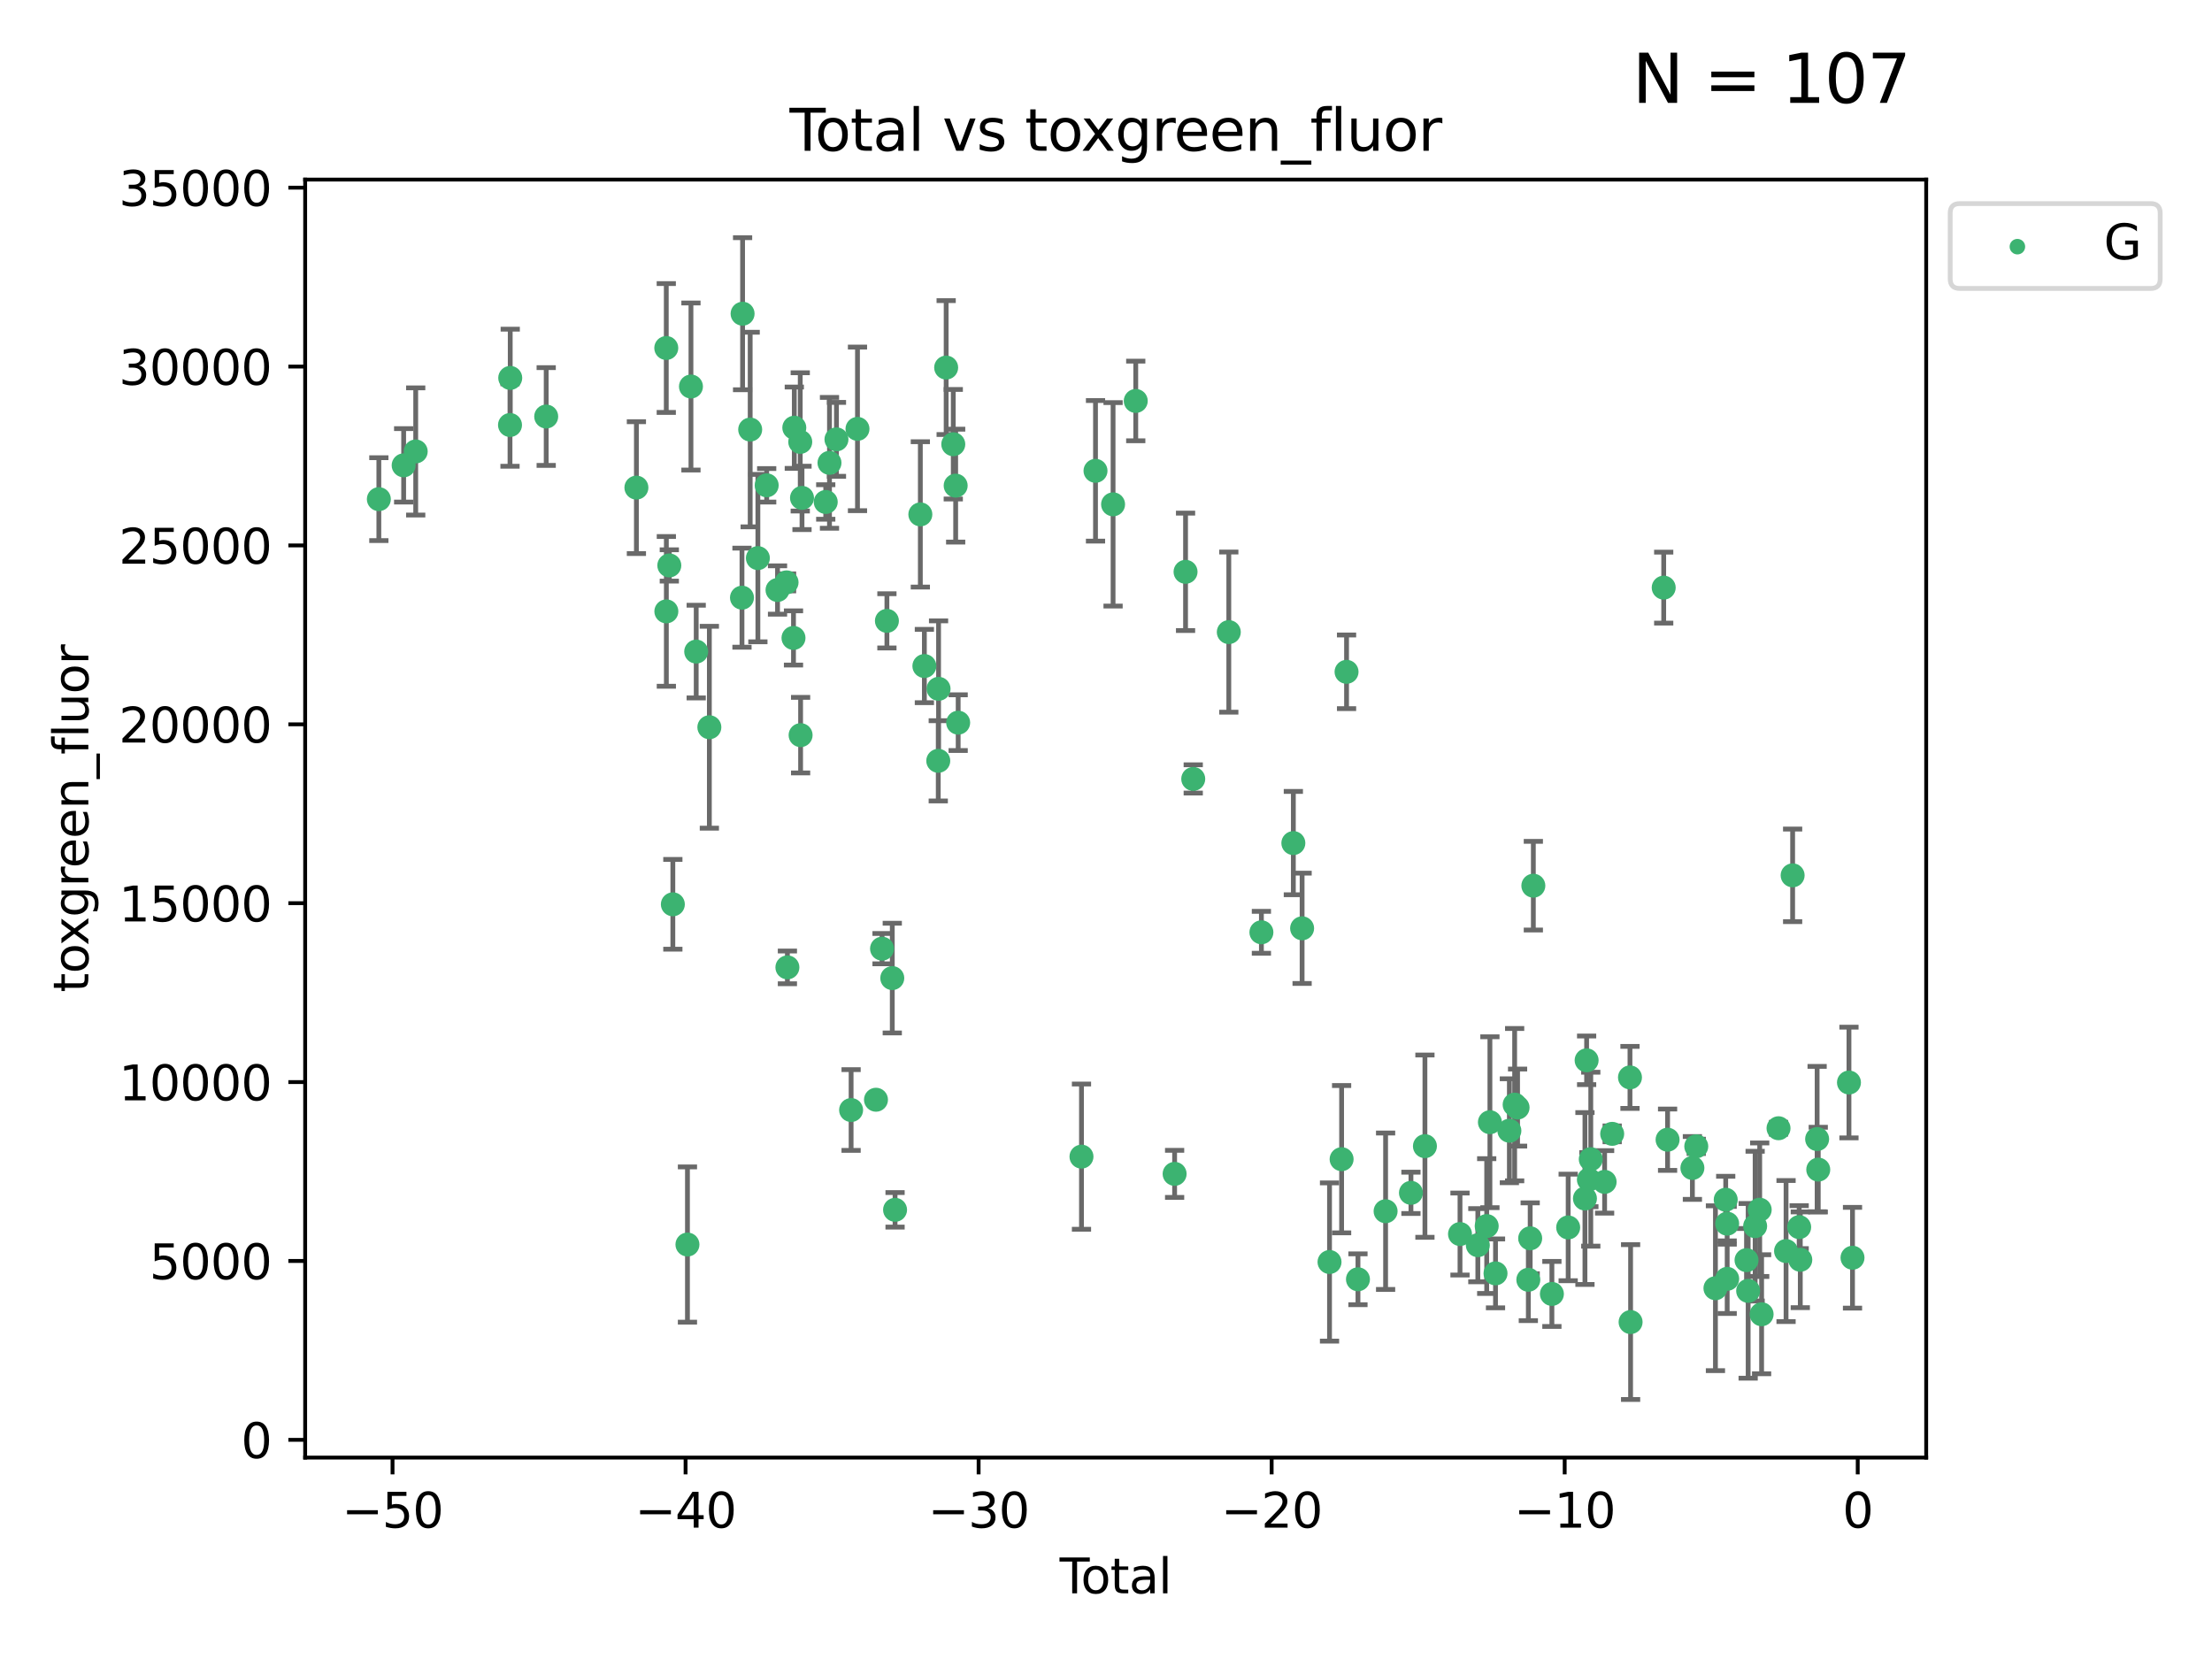 <?xml version="1.0" encoding="utf-8" standalone="no"?>
<!DOCTYPE svg PUBLIC "-//W3C//DTD SVG 1.1//EN"
  "http://www.w3.org/Graphics/SVG/1.1/DTD/svg11.dtd">
<svg xmlns:xlink="http://www.w3.org/1999/xlink" width="460.8pt" height="345.6pt" viewBox="0 0 460.8 345.6" xmlns="http://www.w3.org/2000/svg" version="1.1">
 <defs>
  <style type="text/css">*{stroke-linejoin: round; stroke-linecap: butt}</style>
 </defs>
 <g id="figure_1">
  <g id="patch_1">
   <path d="M 0 345.6 
L 460.8 345.6 
L 460.8 0 
L 0 0 
z
" style="fill: #ffffff"/>
  </g>
  <g id="axes_1">
   <g id="patch_2">
    <path d="M 63.571 303.64 
L 401.26 303.64 
L 401.26 37.411 
L 63.571 37.411 
z
" style="fill: #ffffff"/>
   </g>
   <g id="PathCollection_1">
    <defs>
     <path id="mf3efbeb378" d="M 0 1.118 
C 0.297 1.118 0.581 1 0.791 0.791 
C 1 0.581 1.118 0.297 1.118 0 
C 1.118 -0.297 1 -0.581 0.791 -0.791 
C 0.581 -1 0.297 -1.118 0 -1.118 
C -0.297 -1.118 -0.581 -1 -0.791 -0.791 
C -1 -0.581 -1.118 -0.297 -1.118 0 
C -1.118 0.297 -1 0.581 -0.791 0.791 
C -0.581 1 -0.297 1.118 0 1.118 
z
" style="stroke: #3cb371"/>
    </defs>
    <g clip-path="url(#p04913a11e9)">
     <use xlink:href="#mf3efbeb378" x="78.921" y="103.982" style="fill: #3cb371; stroke: #3cb371"/>
     <use xlink:href="#mf3efbeb378" x="84.089" y="96.939" style="fill: #3cb371; stroke: #3cb371"/>
     <use xlink:href="#mf3efbeb378" x="86.6" y="94.045" style="fill: #3cb371; stroke: #3cb371"/>
     <use xlink:href="#mf3efbeb378" x="106.244" y="88.537" style="fill: #3cb371; stroke: #3cb371"/>
     <use xlink:href="#mf3efbeb378" x="106.291" y="78.726" style="fill: #3cb371; stroke: #3cb371"/>
     <use xlink:href="#mf3efbeb378" x="113.783" y="86.769" style="fill: #3cb371; stroke: #3cb371"/>
     <use xlink:href="#mf3efbeb378" x="132.574" y="101.58" style="fill: #3cb371; stroke: #3cb371"/>
     <use xlink:href="#mf3efbeb378" x="138.797" y="72.494" style="fill: #3cb371; stroke: #3cb371"/>
     <use xlink:href="#mf3efbeb378" x="138.813" y="127.361" style="fill: #3cb371; stroke: #3cb371"/>
     <use xlink:href="#mf3efbeb378" x="139.43" y="117.791" style="fill: #3cb371; stroke: #3cb371"/>
     <use xlink:href="#mf3efbeb378" x="140.167" y="188.385" style="fill: #3cb371; stroke: #3cb371"/>
     <use xlink:href="#mf3efbeb378" x="143.209" y="259.258" style="fill: #3cb371; stroke: #3cb371"/>
     <use xlink:href="#mf3efbeb378" x="143.939" y="80.518" style="fill: #3cb371; stroke: #3cb371"/>
     <use xlink:href="#mf3efbeb378" x="145.032" y="135.736" style="fill: #3cb371; stroke: #3cb371"/>
     <use xlink:href="#mf3efbeb378" x="147.772" y="151.497" style="fill: #3cb371; stroke: #3cb371"/>
     <use xlink:href="#mf3efbeb378" x="154.568" y="124.506" style="fill: #3cb371; stroke: #3cb371"/>
     <use xlink:href="#mf3efbeb378" x="154.694" y="65.352" style="fill: #3cb371; stroke: #3cb371"/>
     <use xlink:href="#mf3efbeb378" x="156.277" y="89.484" style="fill: #3cb371; stroke: #3cb371"/>
     <use xlink:href="#mf3efbeb378" x="157.881" y="116.265" style="fill: #3cb371; stroke: #3cb371"/>
     <use xlink:href="#mf3efbeb378" x="159.714" y="101.1" style="fill: #3cb371; stroke: #3cb371"/>
     <use xlink:href="#mf3efbeb378" x="161.973" y="122.908" style="fill: #3cb371; stroke: #3cb371"/>
     <use xlink:href="#mf3efbeb378" x="163.855" y="121.32" style="fill: #3cb371; stroke: #3cb371"/>
     <use xlink:href="#mf3efbeb378" x="164.03" y="201.522" style="fill: #3cb371; stroke: #3cb371"/>
     <use xlink:href="#mf3efbeb378" x="165.3" y="132.895" style="fill: #3cb371; stroke: #3cb371"/>
     <use xlink:href="#mf3efbeb378" x="165.468" y="89.098" style="fill: #3cb371; stroke: #3cb371"/>
     <use xlink:href="#mf3efbeb378" x="166.706" y="92.056" style="fill: #3cb371; stroke: #3cb371"/>
     <use xlink:href="#mf3efbeb378" x="166.781" y="153.144" style="fill: #3cb371; stroke: #3cb371"/>
     <use xlink:href="#mf3efbeb378" x="167.073" y="103.722" style="fill: #3cb371; stroke: #3cb371"/>
     <use xlink:href="#mf3efbeb378" x="172.016" y="104.571" style="fill: #3cb371; stroke: #3cb371"/>
     <use xlink:href="#mf3efbeb378" x="172.798" y="96.417" style="fill: #3cb371; stroke: #3cb371"/>
     <use xlink:href="#mf3efbeb378" x="174.249" y="91.528" style="fill: #3cb371; stroke: #3cb371"/>
     <use xlink:href="#mf3efbeb378" x="177.3" y="231.239" style="fill: #3cb371; stroke: #3cb371"/>
     <use xlink:href="#mf3efbeb378" x="178.63" y="89.342" style="fill: #3cb371; stroke: #3cb371"/>
     <use xlink:href="#mf3efbeb378" x="182.483" y="229.095" style="fill: #3cb371; stroke: #3cb371"/>
     <use xlink:href="#mf3efbeb378" x="183.746" y="197.624" style="fill: #3cb371; stroke: #3cb371"/>
     <use xlink:href="#mf3efbeb378" x="184.76" y="129.337" style="fill: #3cb371; stroke: #3cb371"/>
     <use xlink:href="#mf3efbeb378" x="185.877" y="203.753" style="fill: #3cb371; stroke: #3cb371"/>
     <use xlink:href="#mf3efbeb378" x="186.458" y="252.029" style="fill: #3cb371; stroke: #3cb371"/>
     <use xlink:href="#mf3efbeb378" x="191.724" y="107.155" style="fill: #3cb371; stroke: #3cb371"/>
     <use xlink:href="#mf3efbeb378" x="192.565" y="138.746" style="fill: #3cb371; stroke: #3cb371"/>
     <use xlink:href="#mf3efbeb378" x="195.457" y="158.494" style="fill: #3cb371; stroke: #3cb371"/>
     <use xlink:href="#mf3efbeb378" x="195.52" y="143.493" style="fill: #3cb371; stroke: #3cb371"/>
     <use xlink:href="#mf3efbeb378" x="197.102" y="76.572" style="fill: #3cb371; stroke: #3cb371"/>
     <use xlink:href="#mf3efbeb378" x="198.585" y="92.542" style="fill: #3cb371; stroke: #3cb371"/>
     <use xlink:href="#mf3efbeb378" x="199.083" y="101.167" style="fill: #3cb371; stroke: #3cb371"/>
     <use xlink:href="#mf3efbeb378" x="199.604" y="150.544" style="fill: #3cb371; stroke: #3cb371"/>
     <use xlink:href="#mf3efbeb378" x="225.292" y="240.949" style="fill: #3cb371; stroke: #3cb371"/>
     <use xlink:href="#mf3efbeb378" x="228.214" y="98.082" style="fill: #3cb371; stroke: #3cb371"/>
     <use xlink:href="#mf3efbeb378" x="231.874" y="105.062" style="fill: #3cb371; stroke: #3cb371"/>
     <use xlink:href="#mf3efbeb378" x="236.598" y="83.525" style="fill: #3cb371; stroke: #3cb371"/>
     <use xlink:href="#mf3efbeb378" x="244.695" y="244.538" style="fill: #3cb371; stroke: #3cb371"/>
     <use xlink:href="#mf3efbeb378" x="246.972" y="119.122" style="fill: #3cb371; stroke: #3cb371"/>
     <use xlink:href="#mf3efbeb378" x="248.574" y="162.264" style="fill: #3cb371; stroke: #3cb371"/>
     <use xlink:href="#mf3efbeb378" x="255.982" y="131.68" style="fill: #3cb371; stroke: #3cb371"/>
     <use xlink:href="#mf3efbeb378" x="262.774" y="194.215" style="fill: #3cb371; stroke: #3cb371"/>
     <use xlink:href="#mf3efbeb378" x="269.429" y="175.63" style="fill: #3cb371; stroke: #3cb371"/>
     <use xlink:href="#mf3efbeb378" x="271.253" y="193.383" style="fill: #3cb371; stroke: #3cb371"/>
     <use xlink:href="#mf3efbeb378" x="276.964" y="262.899" style="fill: #3cb371; stroke: #3cb371"/>
     <use xlink:href="#mf3efbeb378" x="279.482" y="241.479" style="fill: #3cb371; stroke: #3cb371"/>
     <use xlink:href="#mf3efbeb378" x="280.511" y="139.954" style="fill: #3cb371; stroke: #3cb371"/>
     <use xlink:href="#mf3efbeb378" x="282.888" y="266.498" style="fill: #3cb371; stroke: #3cb371"/>
     <use xlink:href="#mf3efbeb378" x="288.646" y="252.322" style="fill: #3cb371; stroke: #3cb371"/>
     <use xlink:href="#mf3efbeb378" x="293.926" y="248.489" style="fill: #3cb371; stroke: #3cb371"/>
     <use xlink:href="#mf3efbeb378" x="296.839" y="238.766" style="fill: #3cb371; stroke: #3cb371"/>
     <use xlink:href="#mf3efbeb378" x="304.145" y="257.074" style="fill: #3cb371; stroke: #3cb371"/>
     <use xlink:href="#mf3efbeb378" x="307.86" y="259.396" style="fill: #3cb371; stroke: #3cb371"/>
     <use xlink:href="#mf3efbeb378" x="309.707" y="255.412" style="fill: #3cb371; stroke: #3cb371"/>
     <use xlink:href="#mf3efbeb378" x="310.376" y="233.777" style="fill: #3cb371; stroke: #3cb371"/>
     <use xlink:href="#mf3efbeb378" x="311.543" y="265.269" style="fill: #3cb371; stroke: #3cb371"/>
     <use xlink:href="#mf3efbeb378" x="314.431" y="235.551" style="fill: #3cb371; stroke: #3cb371"/>
     <use xlink:href="#mf3efbeb378" x="315.528" y="230.118" style="fill: #3cb371; stroke: #3cb371"/>
     <use xlink:href="#mf3efbeb378" x="316.139" y="230.723" style="fill: #3cb371; stroke: #3cb371"/>
     <use xlink:href="#mf3efbeb378" x="318.379" y="266.6" style="fill: #3cb371; stroke: #3cb371"/>
     <use xlink:href="#mf3efbeb378" x="318.766" y="257.962" style="fill: #3cb371; stroke: #3cb371"/>
     <use xlink:href="#mf3efbeb378" x="319.424" y="184.506" style="fill: #3cb371; stroke: #3cb371"/>
     <use xlink:href="#mf3efbeb378" x="323.288" y="269.552" style="fill: #3cb371; stroke: #3cb371"/>
     <use xlink:href="#mf3efbeb378" x="326.68" y="255.7" style="fill: #3cb371; stroke: #3cb371"/>
     <use xlink:href="#mf3efbeb378" x="330.174" y="249.673" style="fill: #3cb371; stroke: #3cb371"/>
     <use xlink:href="#mf3efbeb378" x="330.522" y="220.882" style="fill: #3cb371; stroke: #3cb371"/>
     <use xlink:href="#mf3efbeb378" x="330.993" y="245.738" style="fill: #3cb371; stroke: #3cb371"/>
     <use xlink:href="#mf3efbeb378" x="331.387" y="241.483" style="fill: #3cb371; stroke: #3cb371"/>
     <use xlink:href="#mf3efbeb378" x="334.271" y="246.206" style="fill: #3cb371; stroke: #3cb371"/>
     <use xlink:href="#mf3efbeb378" x="335.848" y="236.201" style="fill: #3cb371; stroke: #3cb371"/>
     <use xlink:href="#mf3efbeb378" x="339.554" y="224.444" style="fill: #3cb371; stroke: #3cb371"/>
     <use xlink:href="#mf3efbeb378" x="339.683" y="275.411" style="fill: #3cb371; stroke: #3cb371"/>
     <use xlink:href="#mf3efbeb378" x="346.58" y="122.414" style="fill: #3cb371; stroke: #3cb371"/>
     <use xlink:href="#mf3efbeb378" x="347.388" y="237.421" style="fill: #3cb371; stroke: #3cb371"/>
     <use xlink:href="#mf3efbeb378" x="352.558" y="243.305" style="fill: #3cb371; stroke: #3cb371"/>
     <use xlink:href="#mf3efbeb378" x="353.364" y="238.807" style="fill: #3cb371; stroke: #3cb371"/>
     <use xlink:href="#mf3efbeb378" x="357.359" y="268.361" style="fill: #3cb371; stroke: #3cb371"/>
     <use xlink:href="#mf3efbeb378" x="359.498" y="249.925" style="fill: #3cb371; stroke: #3cb371"/>
     <use xlink:href="#mf3efbeb378" x="359.798" y="254.912" style="fill: #3cb371; stroke: #3cb371"/>
     <use xlink:href="#mf3efbeb378" x="359.804" y="266.404" style="fill: #3cb371; stroke: #3cb371"/>
     <use xlink:href="#mf3efbeb378" x="363.834" y="262.513" style="fill: #3cb371; stroke: #3cb371"/>
     <use xlink:href="#mf3efbeb378" x="364.173" y="268.909" style="fill: #3cb371; stroke: #3cb371"/>
     <use xlink:href="#mf3efbeb378" x="365.627" y="255.429" style="fill: #3cb371; stroke: #3cb371"/>
     <use xlink:href="#mf3efbeb378" x="366.579" y="252.007" style="fill: #3cb371; stroke: #3cb371"/>
     <use xlink:href="#mf3efbeb378" x="366.974" y="273.786" style="fill: #3cb371; stroke: #3cb371"/>
     <use xlink:href="#mf3efbeb378" x="370.499" y="235.033" style="fill: #3cb371; stroke: #3cb371"/>
     <use xlink:href="#mf3efbeb378" x="372.068" y="260.619" style="fill: #3cb371; stroke: #3cb371"/>
     <use xlink:href="#mf3efbeb378" x="373.438" y="182.35" style="fill: #3cb371; stroke: #3cb371"/>
     <use xlink:href="#mf3efbeb378" x="374.8" y="255.632" style="fill: #3cb371; stroke: #3cb371"/>
     <use xlink:href="#mf3efbeb378" x="375.034" y="262.435" style="fill: #3cb371; stroke: #3cb371"/>
     <use xlink:href="#mf3efbeb378" x="378.541" y="237.287" style="fill: #3cb371; stroke: #3cb371"/>
     <use xlink:href="#mf3efbeb378" x="378.776" y="243.651" style="fill: #3cb371; stroke: #3cb371"/>
     <use xlink:href="#mf3efbeb378" x="385.173" y="225.509" style="fill: #3cb371; stroke: #3cb371"/>
     <use xlink:href="#mf3efbeb378" x="385.911" y="262.009" style="fill: #3cb371; stroke: #3cb371"/>
    </g>
   </g>
   <g id="matplotlib.axis_1">
    <g id="xtick_1">
     <g id="line2d_1">
      <defs>
       <path id="m668a344a18" d="M 0 0 
L 0 3.5 
" style="stroke: #000000; stroke-width: 0.8"/>
      </defs>
      <g>
       <use xlink:href="#m668a344a18" x="81.771" y="303.64" style="stroke: #000000; stroke-width: 0.8"/>
      </g>
     </g>
     <g id="text_1">
      <!-- −50 -->
      <g transform="translate(71.219 318.238)scale(0.1 -0.1)">
       <defs>
        <path id="DejaVuSans-2212" d="M 678 2272 
L 4684 2272 
L 4684 1741 
L 678 1741 
L 678 2272 
z
" transform="scale(0.016)"/>
        <path id="DejaVuSans-35" d="M 691 4666 
L 3169 4666 
L 3169 4134 
L 1269 4134 
L 1269 2991 
Q 1406 3038 1543 3061 
Q 1681 3084 1819 3084 
Q 2600 3084 3056 2656 
Q 3513 2228 3513 1497 
Q 3513 744 3044 326 
Q 2575 -91 1722 -91 
Q 1428 -91 1123 -41 
Q 819 9 494 109 
L 494 744 
Q 775 591 1075 516 
Q 1375 441 1709 441 
Q 2250 441 2565 725 
Q 2881 1009 2881 1497 
Q 2881 1984 2565 2268 
Q 2250 2553 1709 2553 
Q 1456 2553 1204 2497 
Q 953 2441 691 2322 
L 691 4666 
z
" transform="scale(0.016)"/>
        <path id="DejaVuSans-30" d="M 2034 4250 
Q 1547 4250 1301 3770 
Q 1056 3291 1056 2328 
Q 1056 1369 1301 889 
Q 1547 409 2034 409 
Q 2525 409 2770 889 
Q 3016 1369 3016 2328 
Q 3016 3291 2770 3770 
Q 2525 4250 2034 4250 
z
M 2034 4750 
Q 2819 4750 3233 4129 
Q 3647 3509 3647 2328 
Q 3647 1150 3233 529 
Q 2819 -91 2034 -91 
Q 1250 -91 836 529 
Q 422 1150 422 2328 
Q 422 3509 836 4129 
Q 1250 4750 2034 4750 
z
" transform="scale(0.016)"/>
       </defs>
       <use xlink:href="#DejaVuSans-2212"/>
       <use xlink:href="#DejaVuSans-35" x="83.789"/>
       <use xlink:href="#DejaVuSans-30" x="147.412"/>
      </g>
     </g>
    </g>
    <g id="xtick_2">
     <g id="line2d_2">
      <g>
       <use xlink:href="#m668a344a18" x="142.817" y="303.64" style="stroke: #000000; stroke-width: 0.8"/>
      </g>
     </g>
     <g id="text_2">
      <!-- −40 -->
      <g transform="translate(132.264 318.238)scale(0.1 -0.1)">
       <defs>
        <path id="DejaVuSans-34" d="M 2419 4116 
L 825 1625 
L 2419 1625 
L 2419 4116 
z
M 2253 4666 
L 3047 4666 
L 3047 1625 
L 3713 1625 
L 3713 1100 
L 3047 1100 
L 3047 0 
L 2419 0 
L 2419 1100 
L 313 1100 
L 313 1709 
L 2253 4666 
z
" transform="scale(0.016)"/>
       </defs>
       <use xlink:href="#DejaVuSans-2212"/>
       <use xlink:href="#DejaVuSans-34" x="83.789"/>
       <use xlink:href="#DejaVuSans-30" x="147.412"/>
      </g>
     </g>
    </g>
    <g id="xtick_3">
     <g id="line2d_3">
      <g>
       <use xlink:href="#m668a344a18" x="203.862" y="303.64" style="stroke: #000000; stroke-width: 0.8"/>
      </g>
     </g>
     <g id="text_3">
      <!-- −30 -->
      <g transform="translate(193.31 318.238)scale(0.1 -0.1)">
       <defs>
        <path id="DejaVuSans-33" d="M 2597 2516 
Q 3050 2419 3304 2112 
Q 3559 1806 3559 1356 
Q 3559 666 3084 287 
Q 2609 -91 1734 -91 
Q 1441 -91 1130 -33 
Q 819 25 488 141 
L 488 750 
Q 750 597 1062 519 
Q 1375 441 1716 441 
Q 2309 441 2620 675 
Q 2931 909 2931 1356 
Q 2931 1769 2642 2001 
Q 2353 2234 1838 2234 
L 1294 2234 
L 1294 2753 
L 1863 2753 
Q 2328 2753 2575 2939 
Q 2822 3125 2822 3475 
Q 2822 3834 2567 4026 
Q 2313 4219 1838 4219 
Q 1578 4219 1281 4162 
Q 984 4106 628 3988 
L 628 4550 
Q 988 4650 1302 4700 
Q 1616 4750 1894 4750 
Q 2613 4750 3031 4423 
Q 3450 4097 3450 3541 
Q 3450 3153 3228 2886 
Q 3006 2619 2597 2516 
z
" transform="scale(0.016)"/>
       </defs>
       <use xlink:href="#DejaVuSans-2212"/>
       <use xlink:href="#DejaVuSans-33" x="83.789"/>
       <use xlink:href="#DejaVuSans-30" x="147.412"/>
      </g>
     </g>
    </g>
    <g id="xtick_4">
     <g id="line2d_4">
      <g>
       <use xlink:href="#m668a344a18" x="264.908" y="303.64" style="stroke: #000000; stroke-width: 0.8"/>
      </g>
     </g>
     <g id="text_4">
      <!-- −20 -->
      <g transform="translate(254.355 318.238)scale(0.1 -0.1)">
       <defs>
        <path id="DejaVuSans-32" d="M 1228 531 
L 3431 531 
L 3431 0 
L 469 0 
L 469 531 
Q 828 903 1448 1529 
Q 2069 2156 2228 2338 
Q 2531 2678 2651 2914 
Q 2772 3150 2772 3378 
Q 2772 3750 2511 3984 
Q 2250 4219 1831 4219 
Q 1534 4219 1204 4116 
Q 875 4013 500 3803 
L 500 4441 
Q 881 4594 1212 4672 
Q 1544 4750 1819 4750 
Q 2544 4750 2975 4387 
Q 3406 4025 3406 3419 
Q 3406 3131 3298 2873 
Q 3191 2616 2906 2266 
Q 2828 2175 2409 1742 
Q 1991 1309 1228 531 
z
" transform="scale(0.016)"/>
       </defs>
       <use xlink:href="#DejaVuSans-2212"/>
       <use xlink:href="#DejaVuSans-32" x="83.789"/>
       <use xlink:href="#DejaVuSans-30" x="147.412"/>
      </g>
     </g>
    </g>
    <g id="xtick_5">
     <g id="line2d_5">
      <g>
       <use xlink:href="#m668a344a18" x="325.953" y="303.64" style="stroke: #000000; stroke-width: 0.8"/>
      </g>
     </g>
     <g id="text_5">
      <!-- −10 -->
      <g transform="translate(315.401 318.238)scale(0.1 -0.1)">
       <defs>
        <path id="DejaVuSans-31" d="M 794 531 
L 1825 531 
L 1825 4091 
L 703 3866 
L 703 4441 
L 1819 4666 
L 2450 4666 
L 2450 531 
L 3481 531 
L 3481 0 
L 794 0 
L 794 531 
z
" transform="scale(0.016)"/>
       </defs>
       <use xlink:href="#DejaVuSans-2212"/>
       <use xlink:href="#DejaVuSans-31" x="83.789"/>
       <use xlink:href="#DejaVuSans-30" x="147.412"/>
      </g>
     </g>
    </g>
    <g id="xtick_6">
     <g id="line2d_6">
      <g>
       <use xlink:href="#m668a344a18" x="386.999" y="303.64" style="stroke: #000000; stroke-width: 0.8"/>
      </g>
     </g>
     <g id="text_6">
      <!-- 0 -->
      <g transform="translate(383.818 318.238)scale(0.1 -0.1)">
       <use xlink:href="#DejaVuSans-30"/>
      </g>
     </g>
    </g>
    <g id="text_7">
     <!-- Total -->
     <g transform="translate(220.739 331.917)scale(0.1 -0.1)">
      <defs>
       <path id="DejaVuSans-54" d="M -19 4666 
L 3928 4666 
L 3928 4134 
L 2272 4134 
L 2272 0 
L 1638 0 
L 1638 4134 
L -19 4134 
L -19 4666 
z
" transform="scale(0.016)"/>
       <path id="DejaVuSans-6f" d="M 1959 3097 
Q 1497 3097 1228 2736 
Q 959 2375 959 1747 
Q 959 1119 1226 758 
Q 1494 397 1959 397 
Q 2419 397 2687 759 
Q 2956 1122 2956 1747 
Q 2956 2369 2687 2733 
Q 2419 3097 1959 3097 
z
M 1959 3584 
Q 2709 3584 3137 3096 
Q 3566 2609 3566 1747 
Q 3566 888 3137 398 
Q 2709 -91 1959 -91 
Q 1206 -91 779 398 
Q 353 888 353 1747 
Q 353 2609 779 3096 
Q 1206 3584 1959 3584 
z
" transform="scale(0.016)"/>
       <path id="DejaVuSans-74" d="M 1172 4494 
L 1172 3500 
L 2356 3500 
L 2356 3053 
L 1172 3053 
L 1172 1153 
Q 1172 725 1289 603 
Q 1406 481 1766 481 
L 2356 481 
L 2356 0 
L 1766 0 
Q 1100 0 847 248 
Q 594 497 594 1153 
L 594 3053 
L 172 3053 
L 172 3500 
L 594 3500 
L 594 4494 
L 1172 4494 
z
" transform="scale(0.016)"/>
       <path id="DejaVuSans-61" d="M 2194 1759 
Q 1497 1759 1228 1600 
Q 959 1441 959 1056 
Q 959 750 1161 570 
Q 1363 391 1709 391 
Q 2188 391 2477 730 
Q 2766 1069 2766 1631 
L 2766 1759 
L 2194 1759 
z
M 3341 1997 
L 3341 0 
L 2766 0 
L 2766 531 
Q 2569 213 2275 61 
Q 1981 -91 1556 -91 
Q 1019 -91 701 211 
Q 384 513 384 1019 
Q 384 1609 779 1909 
Q 1175 2209 1959 2209 
L 2766 2209 
L 2766 2266 
Q 2766 2663 2505 2880 
Q 2244 3097 1772 3097 
Q 1472 3097 1187 3025 
Q 903 2953 641 2809 
L 641 3341 
Q 956 3463 1253 3523 
Q 1550 3584 1831 3584 
Q 2591 3584 2966 3190 
Q 3341 2797 3341 1997 
z
" transform="scale(0.016)"/>
       <path id="DejaVuSans-6c" d="M 603 4863 
L 1178 4863 
L 1178 0 
L 603 0 
L 603 4863 
z
" transform="scale(0.016)"/>
      </defs>
      <use xlink:href="#DejaVuSans-54"/>
      <use xlink:href="#DejaVuSans-6f" x="44.084"/>
      <use xlink:href="#DejaVuSans-74" x="105.266"/>
      <use xlink:href="#DejaVuSans-61" x="144.475"/>
      <use xlink:href="#DejaVuSans-6c" x="205.754"/>
     </g>
    </g>
   </g>
   <g id="matplotlib.axis_2">
    <g id="ytick_1">
     <g id="line2d_7">
      <defs>
       <path id="mf632945740" d="M 0 0 
L -3.5 0 
" style="stroke: #000000; stroke-width: 0.8"/>
      </defs>
      <g>
       <use xlink:href="#mf632945740" x="63.571" y="299.944" style="stroke: #000000; stroke-width: 0.8"/>
      </g>
     </g>
     <g id="text_8">
      <!-- 0 -->
      <g transform="translate(50.209 303.743)scale(0.1 -0.1)">
       <use xlink:href="#DejaVuSans-30"/>
      </g>
     </g>
    </g>
    <g id="ytick_2">
     <g id="line2d_8">
      <g>
       <use xlink:href="#mf632945740" x="63.571" y="262.68" style="stroke: #000000; stroke-width: 0.8"/>
      </g>
     </g>
     <g id="text_9">
      <!-- 5000 -->
      <g transform="translate(31.121 266.479)scale(0.1 -0.1)">
       <use xlink:href="#DejaVuSans-35"/>
       <use xlink:href="#DejaVuSans-30" x="63.623"/>
       <use xlink:href="#DejaVuSans-30" x="127.246"/>
       <use xlink:href="#DejaVuSans-30" x="190.869"/>
      </g>
     </g>
    </g>
    <g id="ytick_3">
     <g id="line2d_9">
      <g>
       <use xlink:href="#mf632945740" x="63.571" y="225.416" style="stroke: #000000; stroke-width: 0.8"/>
      </g>
     </g>
     <g id="text_10">
      <!-- 10000 -->
      <g transform="translate(24.759 229.215)scale(0.1 -0.1)">
       <use xlink:href="#DejaVuSans-31"/>
       <use xlink:href="#DejaVuSans-30" x="63.623"/>
       <use xlink:href="#DejaVuSans-30" x="127.246"/>
       <use xlink:href="#DejaVuSans-30" x="190.869"/>
       <use xlink:href="#DejaVuSans-30" x="254.492"/>
      </g>
     </g>
    </g>
    <g id="ytick_4">
     <g id="line2d_10">
      <g>
       <use xlink:href="#mf632945740" x="63.571" y="188.152" style="stroke: #000000; stroke-width: 0.8"/>
      </g>
     </g>
     <g id="text_11">
      <!-- 15000 -->
      <g transform="translate(24.759 191.951)scale(0.1 -0.1)">
       <use xlink:href="#DejaVuSans-31"/>
       <use xlink:href="#DejaVuSans-35" x="63.623"/>
       <use xlink:href="#DejaVuSans-30" x="127.246"/>
       <use xlink:href="#DejaVuSans-30" x="190.869"/>
       <use xlink:href="#DejaVuSans-30" x="254.492"/>
      </g>
     </g>
    </g>
    <g id="ytick_5">
     <g id="line2d_11">
      <g>
       <use xlink:href="#mf632945740" x="63.571" y="150.887" style="stroke: #000000; stroke-width: 0.8"/>
      </g>
     </g>
     <g id="text_12">
      <!-- 20000 -->
      <g transform="translate(24.759 154.687)scale(0.1 -0.1)">
       <use xlink:href="#DejaVuSans-32"/>
       <use xlink:href="#DejaVuSans-30" x="63.623"/>
       <use xlink:href="#DejaVuSans-30" x="127.246"/>
       <use xlink:href="#DejaVuSans-30" x="190.869"/>
       <use xlink:href="#DejaVuSans-30" x="254.492"/>
      </g>
     </g>
    </g>
    <g id="ytick_6">
     <g id="line2d_12">
      <g>
       <use xlink:href="#mf632945740" x="63.571" y="113.623" style="stroke: #000000; stroke-width: 0.8"/>
      </g>
     </g>
     <g id="text_13">
      <!-- 25000 -->
      <g transform="translate(24.759 117.422)scale(0.1 -0.1)">
       <use xlink:href="#DejaVuSans-32"/>
       <use xlink:href="#DejaVuSans-35" x="63.623"/>
       <use xlink:href="#DejaVuSans-30" x="127.246"/>
       <use xlink:href="#DejaVuSans-30" x="190.869"/>
       <use xlink:href="#DejaVuSans-30" x="254.492"/>
      </g>
     </g>
    </g>
    <g id="ytick_7">
     <g id="line2d_13">
      <g>
       <use xlink:href="#mf632945740" x="63.571" y="76.359" style="stroke: #000000; stroke-width: 0.8"/>
      </g>
     </g>
     <g id="text_14">
      <!-- 30000 -->
      <g transform="translate(24.759 80.158)scale(0.1 -0.1)">
       <use xlink:href="#DejaVuSans-33"/>
       <use xlink:href="#DejaVuSans-30" x="63.623"/>
       <use xlink:href="#DejaVuSans-30" x="127.246"/>
       <use xlink:href="#DejaVuSans-30" x="190.869"/>
       <use xlink:href="#DejaVuSans-30" x="254.492"/>
      </g>
     </g>
    </g>
    <g id="ytick_8">
     <g id="line2d_14">
      <g>
       <use xlink:href="#mf632945740" x="63.571" y="39.095" style="stroke: #000000; stroke-width: 0.8"/>
      </g>
     </g>
     <g id="text_15">
      <!-- 35000 -->
      <g transform="translate(24.759 42.894)scale(0.1 -0.1)">
       <use xlink:href="#DejaVuSans-33"/>
       <use xlink:href="#DejaVuSans-35" x="63.623"/>
       <use xlink:href="#DejaVuSans-30" x="127.246"/>
       <use xlink:href="#DejaVuSans-30" x="190.869"/>
       <use xlink:href="#DejaVuSans-30" x="254.492"/>
      </g>
     </g>
    </g>
    <g id="text_16">
     <!-- toxgreen_fluor -->
     <g transform="translate(18.401 206.72)rotate(-90)scale(0.1 -0.1)">
      <defs>
       <path id="DejaVuSans-78" d="M 3513 3500 
L 2247 1797 
L 3578 0 
L 2900 0 
L 1881 1375 
L 863 0 
L 184 0 
L 1544 1831 
L 300 3500 
L 978 3500 
L 1906 2253 
L 2834 3500 
L 3513 3500 
z
" transform="scale(0.016)"/>
       <path id="DejaVuSans-67" d="M 2906 1791 
Q 2906 2416 2648 2759 
Q 2391 3103 1925 3103 
Q 1463 3103 1205 2759 
Q 947 2416 947 1791 
Q 947 1169 1205 825 
Q 1463 481 1925 481 
Q 2391 481 2648 825 
Q 2906 1169 2906 1791 
z
M 3481 434 
Q 3481 -459 3084 -895 
Q 2688 -1331 1869 -1331 
Q 1566 -1331 1297 -1286 
Q 1028 -1241 775 -1147 
L 775 -588 
Q 1028 -725 1275 -790 
Q 1522 -856 1778 -856 
Q 2344 -856 2625 -561 
Q 2906 -266 2906 331 
L 2906 616 
Q 2728 306 2450 153 
Q 2172 0 1784 0 
Q 1141 0 747 490 
Q 353 981 353 1791 
Q 353 2603 747 3093 
Q 1141 3584 1784 3584 
Q 2172 3584 2450 3431 
Q 2728 3278 2906 2969 
L 2906 3500 
L 3481 3500 
L 3481 434 
z
" transform="scale(0.016)"/>
       <path id="DejaVuSans-72" d="M 2631 2963 
Q 2534 3019 2420 3045 
Q 2306 3072 2169 3072 
Q 1681 3072 1420 2755 
Q 1159 2438 1159 1844 
L 1159 0 
L 581 0 
L 581 3500 
L 1159 3500 
L 1159 2956 
Q 1341 3275 1631 3429 
Q 1922 3584 2338 3584 
Q 2397 3584 2469 3576 
Q 2541 3569 2628 3553 
L 2631 2963 
z
" transform="scale(0.016)"/>
       <path id="DejaVuSans-65" d="M 3597 1894 
L 3597 1613 
L 953 1613 
Q 991 1019 1311 708 
Q 1631 397 2203 397 
Q 2534 397 2845 478 
Q 3156 559 3463 722 
L 3463 178 
Q 3153 47 2828 -22 
Q 2503 -91 2169 -91 
Q 1331 -91 842 396 
Q 353 884 353 1716 
Q 353 2575 817 3079 
Q 1281 3584 2069 3584 
Q 2775 3584 3186 3129 
Q 3597 2675 3597 1894 
z
M 3022 2063 
Q 3016 2534 2758 2815 
Q 2500 3097 2075 3097 
Q 1594 3097 1305 2825 
Q 1016 2553 972 2059 
L 3022 2063 
z
" transform="scale(0.016)"/>
       <path id="DejaVuSans-6e" d="M 3513 2113 
L 3513 0 
L 2938 0 
L 2938 2094 
Q 2938 2591 2744 2837 
Q 2550 3084 2163 3084 
Q 1697 3084 1428 2787 
Q 1159 2491 1159 1978 
L 1159 0 
L 581 0 
L 581 3500 
L 1159 3500 
L 1159 2956 
Q 1366 3272 1645 3428 
Q 1925 3584 2291 3584 
Q 2894 3584 3203 3211 
Q 3513 2838 3513 2113 
z
" transform="scale(0.016)"/>
       <path id="DejaVuSans-5f" d="M 3263 -1063 
L 3263 -1509 
L -63 -1509 
L -63 -1063 
L 3263 -1063 
z
" transform="scale(0.016)"/>
       <path id="DejaVuSans-66" d="M 2375 4863 
L 2375 4384 
L 1825 4384 
Q 1516 4384 1395 4259 
Q 1275 4134 1275 3809 
L 1275 3500 
L 2222 3500 
L 2222 3053 
L 1275 3053 
L 1275 0 
L 697 0 
L 697 3053 
L 147 3053 
L 147 3500 
L 697 3500 
L 697 3744 
Q 697 4328 969 4595 
Q 1241 4863 1831 4863 
L 2375 4863 
z
" transform="scale(0.016)"/>
       <path id="DejaVuSans-75" d="M 544 1381 
L 544 3500 
L 1119 3500 
L 1119 1403 
Q 1119 906 1312 657 
Q 1506 409 1894 409 
Q 2359 409 2629 706 
Q 2900 1003 2900 1516 
L 2900 3500 
L 3475 3500 
L 3475 0 
L 2900 0 
L 2900 538 
Q 2691 219 2414 64 
Q 2138 -91 1772 -91 
Q 1169 -91 856 284 
Q 544 659 544 1381 
z
M 1991 3584 
L 1991 3584 
z
" transform="scale(0.016)"/>
      </defs>
      <use xlink:href="#DejaVuSans-74"/>
      <use xlink:href="#DejaVuSans-6f" x="39.209"/>
      <use xlink:href="#DejaVuSans-78" x="97.266"/>
      <use xlink:href="#DejaVuSans-67" x="156.445"/>
      <use xlink:href="#DejaVuSans-72" x="219.922"/>
      <use xlink:href="#DejaVuSans-65" x="258.785"/>
      <use xlink:href="#DejaVuSans-65" x="320.309"/>
      <use xlink:href="#DejaVuSans-6e" x="381.832"/>
      <use xlink:href="#DejaVuSans-5f" x="445.211"/>
      <use xlink:href="#DejaVuSans-66" x="495.211"/>
      <use xlink:href="#DejaVuSans-6c" x="530.416"/>
      <use xlink:href="#DejaVuSans-75" x="558.199"/>
      <use xlink:href="#DejaVuSans-6f" x="621.578"/>
      <use xlink:href="#DejaVuSans-72" x="682.76"/>
     </g>
    </g>
   </g>
   <g id="LineCollection_1">
    <path d="M 78.921 112.613 
L 78.921 95.351 
" clip-path="url(#p04913a11e9)" style="fill: none; stroke: #696969"/>
    <path d="M 84.089 104.587 
L 84.089 89.292 
" clip-path="url(#p04913a11e9)" style="fill: none; stroke: #696969"/>
    <path d="M 86.6 107.294 
L 86.6 80.796 
" clip-path="url(#p04913a11e9)" style="fill: none; stroke: #696969"/>
    <path d="M 106.244 97.128 
L 106.244 79.947 
" clip-path="url(#p04913a11e9)" style="fill: none; stroke: #696969"/>
    <path d="M 106.291 88.88 
L 106.291 68.571 
" clip-path="url(#p04913a11e9)" style="fill: none; stroke: #696969"/>
    <path d="M 113.783 96.953 
L 113.783 76.585 
" clip-path="url(#p04913a11e9)" style="fill: none; stroke: #696969"/>
    <path d="M 132.574 115.315 
L 132.574 87.845 
" clip-path="url(#p04913a11e9)" style="fill: none; stroke: #696969"/>
    <path d="M 138.797 85.916 
L 138.797 59.071 
" clip-path="url(#p04913a11e9)" style="fill: none; stroke: #696969"/>
    <path d="M 138.813 142.958 
L 138.813 111.763 
" clip-path="url(#p04913a11e9)" style="fill: none; stroke: #696969"/>
    <path d="M 139.43 121.052 
L 139.43 114.529 
" clip-path="url(#p04913a11e9)" style="fill: none; stroke: #696969"/>
    <path d="M 140.167 197.736 
L 140.167 179.035 
" clip-path="url(#p04913a11e9)" style="fill: none; stroke: #696969"/>
    <path d="M 143.209 275.426 
L 143.209 243.089 
" clip-path="url(#p04913a11e9)" style="fill: none; stroke: #696969"/>
    <path d="M 143.939 97.917 
L 143.939 63.119 
" clip-path="url(#p04913a11e9)" style="fill: none; stroke: #696969"/>
    <path d="M 145.032 145.392 
L 145.032 126.079 
" clip-path="url(#p04913a11e9)" style="fill: none; stroke: #696969"/>
    <path d="M 147.772 172.524 
L 147.772 130.47 
" clip-path="url(#p04913a11e9)" style="fill: none; stroke: #696969"/>
    <path d="M 154.568 134.823 
L 154.568 114.188 
" clip-path="url(#p04913a11e9)" style="fill: none; stroke: #696969"/>
    <path d="M 154.694 81.192 
L 154.694 49.513 
" clip-path="url(#p04913a11e9)" style="fill: none; stroke: #696969"/>
    <path d="M 156.277 109.751 
L 156.277 69.216 
" clip-path="url(#p04913a11e9)" style="fill: none; stroke: #696969"/>
    <path d="M 157.881 133.701 
L 157.881 98.83 
" clip-path="url(#p04913a11e9)" style="fill: none; stroke: #696969"/>
    <path d="M 159.714 104.587 
L 159.714 97.613 
" clip-path="url(#p04913a11e9)" style="fill: none; stroke: #696969"/>
    <path d="M 161.973 127.941 
L 161.973 117.875 
" clip-path="url(#p04913a11e9)" style="fill: none; stroke: #696969"/>
    <path d="M 163.855 123.091 
L 163.855 119.548 
" clip-path="url(#p04913a11e9)" style="fill: none; stroke: #696969"/>
    <path d="M 164.03 204.931 
L 164.03 198.114 
" clip-path="url(#p04913a11e9)" style="fill: none; stroke: #696969"/>
    <path d="M 165.3 138.542 
L 165.3 127.247 
" clip-path="url(#p04913a11e9)" style="fill: none; stroke: #696969"/>
    <path d="M 165.468 97.573 
L 165.468 80.624 
" clip-path="url(#p04913a11e9)" style="fill: none; stroke: #696969"/>
    <path d="M 166.706 106.454 
L 166.706 77.657 
" clip-path="url(#p04913a11e9)" style="fill: none; stroke: #696969"/>
    <path d="M 166.781 161.018 
L 166.781 145.271 
" clip-path="url(#p04913a11e9)" style="fill: none; stroke: #696969"/>
    <path d="M 167.073 110.32 
L 167.073 97.125 
" clip-path="url(#p04913a11e9)" style="fill: none; stroke: #696969"/>
    <path d="M 172.016 108.161 
L 172.016 100.981 
" clip-path="url(#p04913a11e9)" style="fill: none; stroke: #696969"/>
    <path d="M 172.798 110.047 
L 172.798 82.788 
" clip-path="url(#p04913a11e9)" style="fill: none; stroke: #696969"/>
    <path d="M 174.249 99.225 
L 174.249 83.83 
" clip-path="url(#p04913a11e9)" style="fill: none; stroke: #696969"/>
    <path d="M 177.3 239.65 
L 177.3 222.828 
" clip-path="url(#p04913a11e9)" style="fill: none; stroke: #696969"/>
    <path d="M 178.63 106.384 
L 178.63 72.301 
" clip-path="url(#p04913a11e9)" style="fill: none; stroke: #696969"/>
    <path d="M 182.483 229.878 
L 182.483 228.312 
" clip-path="url(#p04913a11e9)" style="fill: none; stroke: #696969"/>
    <path d="M 183.746 200.782 
L 183.746 194.466 
" clip-path="url(#p04913a11e9)" style="fill: none; stroke: #696969"/>
    <path d="M 184.76 134.985 
L 184.76 123.689 
" clip-path="url(#p04913a11e9)" style="fill: none; stroke: #696969"/>
    <path d="M 185.877 215.182 
L 185.877 192.325 
" clip-path="url(#p04913a11e9)" style="fill: none; stroke: #696969"/>
    <path d="M 186.458 255.629 
L 186.458 248.43 
" clip-path="url(#p04913a11e9)" style="fill: none; stroke: #696969"/>
    <path d="M 191.724 122.295 
L 191.724 92.016 
" clip-path="url(#p04913a11e9)" style="fill: none; stroke: #696969"/>
    <path d="M 192.565 146.383 
L 192.565 131.108 
" clip-path="url(#p04913a11e9)" style="fill: none; stroke: #696969"/>
    <path d="M 195.457 166.854 
L 195.457 150.134 
" clip-path="url(#p04913a11e9)" style="fill: none; stroke: #696969"/>
    <path d="M 195.52 157.646 
L 195.52 129.34 
" clip-path="url(#p04913a11e9)" style="fill: none; stroke: #696969"/>
    <path d="M 197.102 90.52 
L 197.102 62.624 
" clip-path="url(#p04913a11e9)" style="fill: none; stroke: #696969"/>
    <path d="M 198.585 103.952 
L 198.585 81.132 
" clip-path="url(#p04913a11e9)" style="fill: none; stroke: #696969"/>
    <path d="M 199.083 112.927 
L 199.083 89.407 
" clip-path="url(#p04913a11e9)" style="fill: none; stroke: #696969"/>
    <path d="M 199.604 156.347 
L 199.604 144.741 
" clip-path="url(#p04913a11e9)" style="fill: none; stroke: #696969"/>
    <path d="M 225.292 256.073 
L 225.292 225.826 
" clip-path="url(#p04913a11e9)" style="fill: none; stroke: #696969"/>
    <path d="M 228.214 112.72 
L 228.214 83.444 
" clip-path="url(#p04913a11e9)" style="fill: none; stroke: #696969"/>
    <path d="M 231.874 126.252 
L 231.874 83.872 
" clip-path="url(#p04913a11e9)" style="fill: none; stroke: #696969"/>
    <path d="M 236.598 91.821 
L 236.598 75.229 
" clip-path="url(#p04913a11e9)" style="fill: none; stroke: #696969"/>
    <path d="M 244.695 249.442 
L 244.695 239.635 
" clip-path="url(#p04913a11e9)" style="fill: none; stroke: #696969"/>
    <path d="M 246.972 131.35 
L 246.972 106.893 
" clip-path="url(#p04913a11e9)" style="fill: none; stroke: #696969"/>
    <path d="M 248.574 165.21 
L 248.574 159.318 
" clip-path="url(#p04913a11e9)" style="fill: none; stroke: #696969"/>
    <path d="M 255.982 148.363 
L 255.982 114.997 
" clip-path="url(#p04913a11e9)" style="fill: none; stroke: #696969"/>
    <path d="M 262.774 198.581 
L 262.774 189.849 
" clip-path="url(#p04913a11e9)" style="fill: none; stroke: #696969"/>
    <path d="M 269.429 186.39 
L 269.429 164.869 
" clip-path="url(#p04913a11e9)" style="fill: none; stroke: #696969"/>
    <path d="M 271.253 204.869 
L 271.253 181.897 
" clip-path="url(#p04913a11e9)" style="fill: none; stroke: #696969"/>
    <path d="M 276.964 279.379 
L 276.964 246.418 
" clip-path="url(#p04913a11e9)" style="fill: none; stroke: #696969"/>
    <path d="M 279.482 256.823 
L 279.482 226.136 
" clip-path="url(#p04913a11e9)" style="fill: none; stroke: #696969"/>
    <path d="M 280.511 147.625 
L 280.511 132.282 
" clip-path="url(#p04913a11e9)" style="fill: none; stroke: #696969"/>
    <path d="M 282.888 271.793 
L 282.888 261.202 
" clip-path="url(#p04913a11e9)" style="fill: none; stroke: #696969"/>
    <path d="M 288.646 268.614 
L 288.646 236.03 
" clip-path="url(#p04913a11e9)" style="fill: none; stroke: #696969"/>
    <path d="M 293.926 252.793 
L 293.926 244.185 
" clip-path="url(#p04913a11e9)" style="fill: none; stroke: #696969"/>
    <path d="M 296.839 257.755 
L 296.839 219.777 
" clip-path="url(#p04913a11e9)" style="fill: none; stroke: #696969"/>
    <path d="M 304.145 265.615 
L 304.145 248.533 
" clip-path="url(#p04913a11e9)" style="fill: none; stroke: #696969"/>
    <path d="M 307.86 267.016 
L 307.86 251.777 
" clip-path="url(#p04913a11e9)" style="fill: none; stroke: #696969"/>
    <path d="M 309.707 269.452 
L 309.707 241.372 
" clip-path="url(#p04913a11e9)" style="fill: none; stroke: #696969"/>
    <path d="M 310.376 251.575 
L 310.376 215.979 
" clip-path="url(#p04913a11e9)" style="fill: none; stroke: #696969"/>
    <path d="M 311.543 272.441 
L 311.543 258.097 
" clip-path="url(#p04913a11e9)" style="fill: none; stroke: #696969"/>
    <path d="M 314.431 246.378 
L 314.431 224.725 
" clip-path="url(#p04913a11e9)" style="fill: none; stroke: #696969"/>
    <path d="M 315.528 245.985 
L 315.528 214.252 
" clip-path="url(#p04913a11e9)" style="fill: none; stroke: #696969"/>
    <path d="M 316.139 238.747 
L 316.139 222.699 
" clip-path="url(#p04913a11e9)" style="fill: none; stroke: #696969"/>
    <path d="M 318.379 275.113 
L 318.379 258.087 
" clip-path="url(#p04913a11e9)" style="fill: none; stroke: #696969"/>
    <path d="M 318.766 265.348 
L 318.766 250.576 
" clip-path="url(#p04913a11e9)" style="fill: none; stroke: #696969"/>
    <path d="M 319.424 193.74 
L 319.424 175.271 
" clip-path="url(#p04913a11e9)" style="fill: none; stroke: #696969"/>
    <path d="M 323.288 276.326 
L 323.288 262.779 
" clip-path="url(#p04913a11e9)" style="fill: none; stroke: #696969"/>
    <path d="M 326.68 266.796 
L 326.68 244.603 
" clip-path="url(#p04913a11e9)" style="fill: none; stroke: #696969"/>
    <path d="M 330.174 267.576 
L 330.174 231.77 
" clip-path="url(#p04913a11e9)" style="fill: none; stroke: #696969"/>
    <path d="M 330.522 225.947 
L 330.522 215.817 
" clip-path="url(#p04913a11e9)" style="fill: none; stroke: #696969"/>
    <path d="M 330.993 251.375 
L 330.993 240.102 
" clip-path="url(#p04913a11e9)" style="fill: none; stroke: #696969"/>
    <path d="M 331.387 259.597 
L 331.387 223.369 
" clip-path="url(#p04913a11e9)" style="fill: none; stroke: #696969"/>
    <path d="M 334.271 252.714 
L 334.271 239.698 
" clip-path="url(#p04913a11e9)" style="fill: none; stroke: #696969"/>
    <path d="M 335.848 237.85 
L 335.848 234.552 
" clip-path="url(#p04913a11e9)" style="fill: none; stroke: #696969"/>
    <path d="M 339.554 230.904 
L 339.554 217.984 
" clip-path="url(#p04913a11e9)" style="fill: none; stroke: #696969"/>
    <path d="M 339.683 291.539 
L 339.683 259.284 
" clip-path="url(#p04913a11e9)" style="fill: none; stroke: #696969"/>
    <path d="M 346.58 129.805 
L 346.58 115.023 
" clip-path="url(#p04913a11e9)" style="fill: none; stroke: #696969"/>
    <path d="M 347.388 243.812 
L 347.388 231.03 
" clip-path="url(#p04913a11e9)" style="fill: none; stroke: #696969"/>
    <path d="M 352.558 249.85 
L 352.558 236.761 
" clip-path="url(#p04913a11e9)" style="fill: none; stroke: #696969"/>
    <path d="M 353.364 240.301 
L 353.364 237.314 
" clip-path="url(#p04913a11e9)" style="fill: none; stroke: #696969"/>
    <path d="M 357.359 285.532 
L 357.359 251.191 
" clip-path="url(#p04913a11e9)" style="fill: none; stroke: #696969"/>
    <path d="M 359.498 254.805 
L 359.498 245.045 
" clip-path="url(#p04913a11e9)" style="fill: none; stroke: #696969"/>
    <path d="M 359.798 258.504 
L 359.798 251.319 
" clip-path="url(#p04913a11e9)" style="fill: none; stroke: #696969"/>
    <path d="M 359.804 273.622 
L 359.804 259.187 
" clip-path="url(#p04913a11e9)" style="fill: none; stroke: #696969"/>
    <path d="M 363.834 269.104 
L 363.834 255.923 
" clip-path="url(#p04913a11e9)" style="fill: none; stroke: #696969"/>
    <path d="M 364.173 287.106 
L 364.173 250.712 
" clip-path="url(#p04913a11e9)" style="fill: none; stroke: #696969"/>
    <path d="M 365.627 271.023 
L 365.627 239.834 
" clip-path="url(#p04913a11e9)" style="fill: none; stroke: #696969"/>
    <path d="M 366.579 265.913 
L 366.579 238.1 
" clip-path="url(#p04913a11e9)" style="fill: none; stroke: #696969"/>
    <path d="M 366.974 286.184 
L 366.974 261.387 
" clip-path="url(#p04913a11e9)" style="fill: none; stroke: #696969"/>
    <path d="M 370.499 236.27 
L 370.499 233.797 
" clip-path="url(#p04913a11e9)" style="fill: none; stroke: #696969"/>
    <path d="M 372.068 275.309 
L 372.068 245.929 
" clip-path="url(#p04913a11e9)" style="fill: none; stroke: #696969"/>
    <path d="M 373.438 191.991 
L 373.438 172.708 
" clip-path="url(#p04913a11e9)" style="fill: none; stroke: #696969"/>
    <path d="M 374.8 260.106 
L 374.8 251.158 
" clip-path="url(#p04913a11e9)" style="fill: none; stroke: #696969"/>
    <path d="M 375.034 272.408 
L 375.034 252.461 
" clip-path="url(#p04913a11e9)" style="fill: none; stroke: #696969"/>
    <path d="M 378.541 252.426 
L 378.541 222.149 
" clip-path="url(#p04913a11e9)" style="fill: none; stroke: #696969"/>
    <path d="M 378.776 252.472 
L 378.776 234.83 
" clip-path="url(#p04913a11e9)" style="fill: none; stroke: #696969"/>
    <path d="M 385.173 237.042 
L 385.173 213.976 
" clip-path="url(#p04913a11e9)" style="fill: none; stroke: #696969"/>
    <path d="M 385.911 272.504 
L 385.911 251.514 
" clip-path="url(#p04913a11e9)" style="fill: none; stroke: #696969"/>
   </g>
   <g id="line2d_15">
    <defs>
     <path id="m3a9af254de" d="M 2 0 
L -2 -0 
" style="stroke: #696969"/>
    </defs>
    <g clip-path="url(#p04913a11e9)">
     <use xlink:href="#m3a9af254de" x="78.921" y="112.613" style="fill: #696969; stroke: #696969"/>
     <use xlink:href="#m3a9af254de" x="84.089" y="104.587" style="fill: #696969; stroke: #696969"/>
     <use xlink:href="#m3a9af254de" x="86.6" y="107.294" style="fill: #696969; stroke: #696969"/>
     <use xlink:href="#m3a9af254de" x="106.244" y="97.128" style="fill: #696969; stroke: #696969"/>
     <use xlink:href="#m3a9af254de" x="106.291" y="88.88" style="fill: #696969; stroke: #696969"/>
     <use xlink:href="#m3a9af254de" x="113.783" y="96.953" style="fill: #696969; stroke: #696969"/>
     <use xlink:href="#m3a9af254de" x="132.574" y="115.315" style="fill: #696969; stroke: #696969"/>
     <use xlink:href="#m3a9af254de" x="138.797" y="85.916" style="fill: #696969; stroke: #696969"/>
     <use xlink:href="#m3a9af254de" x="138.813" y="142.958" style="fill: #696969; stroke: #696969"/>
     <use xlink:href="#m3a9af254de" x="139.43" y="121.052" style="fill: #696969; stroke: #696969"/>
     <use xlink:href="#m3a9af254de" x="140.167" y="197.736" style="fill: #696969; stroke: #696969"/>
     <use xlink:href="#m3a9af254de" x="143.209" y="275.426" style="fill: #696969; stroke: #696969"/>
     <use xlink:href="#m3a9af254de" x="143.939" y="97.917" style="fill: #696969; stroke: #696969"/>
     <use xlink:href="#m3a9af254de" x="145.032" y="145.392" style="fill: #696969; stroke: #696969"/>
     <use xlink:href="#m3a9af254de" x="147.772" y="172.524" style="fill: #696969; stroke: #696969"/>
     <use xlink:href="#m3a9af254de" x="154.568" y="134.823" style="fill: #696969; stroke: #696969"/>
     <use xlink:href="#m3a9af254de" x="154.694" y="81.192" style="fill: #696969; stroke: #696969"/>
     <use xlink:href="#m3a9af254de" x="156.277" y="109.751" style="fill: #696969; stroke: #696969"/>
     <use xlink:href="#m3a9af254de" x="157.881" y="133.701" style="fill: #696969; stroke: #696969"/>
     <use xlink:href="#m3a9af254de" x="159.714" y="104.587" style="fill: #696969; stroke: #696969"/>
     <use xlink:href="#m3a9af254de" x="161.973" y="127.941" style="fill: #696969; stroke: #696969"/>
     <use xlink:href="#m3a9af254de" x="163.855" y="123.091" style="fill: #696969; stroke: #696969"/>
     <use xlink:href="#m3a9af254de" x="164.03" y="204.931" style="fill: #696969; stroke: #696969"/>
     <use xlink:href="#m3a9af254de" x="165.3" y="138.542" style="fill: #696969; stroke: #696969"/>
     <use xlink:href="#m3a9af254de" x="165.468" y="97.573" style="fill: #696969; stroke: #696969"/>
     <use xlink:href="#m3a9af254de" x="166.706" y="106.454" style="fill: #696969; stroke: #696969"/>
     <use xlink:href="#m3a9af254de" x="166.781" y="161.018" style="fill: #696969; stroke: #696969"/>
     <use xlink:href="#m3a9af254de" x="167.073" y="110.32" style="fill: #696969; stroke: #696969"/>
     <use xlink:href="#m3a9af254de" x="172.016" y="108.161" style="fill: #696969; stroke: #696969"/>
     <use xlink:href="#m3a9af254de" x="172.798" y="110.047" style="fill: #696969; stroke: #696969"/>
     <use xlink:href="#m3a9af254de" x="174.249" y="99.225" style="fill: #696969; stroke: #696969"/>
     <use xlink:href="#m3a9af254de" x="177.3" y="239.65" style="fill: #696969; stroke: #696969"/>
     <use xlink:href="#m3a9af254de" x="178.63" y="106.384" style="fill: #696969; stroke: #696969"/>
     <use xlink:href="#m3a9af254de" x="182.483" y="229.878" style="fill: #696969; stroke: #696969"/>
     <use xlink:href="#m3a9af254de" x="183.746" y="200.782" style="fill: #696969; stroke: #696969"/>
     <use xlink:href="#m3a9af254de" x="184.76" y="134.985" style="fill: #696969; stroke: #696969"/>
     <use xlink:href="#m3a9af254de" x="185.877" y="215.182" style="fill: #696969; stroke: #696969"/>
     <use xlink:href="#m3a9af254de" x="186.458" y="255.629" style="fill: #696969; stroke: #696969"/>
     <use xlink:href="#m3a9af254de" x="191.724" y="122.295" style="fill: #696969; stroke: #696969"/>
     <use xlink:href="#m3a9af254de" x="192.565" y="146.383" style="fill: #696969; stroke: #696969"/>
     <use xlink:href="#m3a9af254de" x="195.457" y="166.854" style="fill: #696969; stroke: #696969"/>
     <use xlink:href="#m3a9af254de" x="195.52" y="157.646" style="fill: #696969; stroke: #696969"/>
     <use xlink:href="#m3a9af254de" x="197.102" y="90.52" style="fill: #696969; stroke: #696969"/>
     <use xlink:href="#m3a9af254de" x="198.585" y="103.952" style="fill: #696969; stroke: #696969"/>
     <use xlink:href="#m3a9af254de" x="199.083" y="112.927" style="fill: #696969; stroke: #696969"/>
     <use xlink:href="#m3a9af254de" x="199.604" y="156.347" style="fill: #696969; stroke: #696969"/>
     <use xlink:href="#m3a9af254de" x="225.292" y="256.073" style="fill: #696969; stroke: #696969"/>
     <use xlink:href="#m3a9af254de" x="228.214" y="112.72" style="fill: #696969; stroke: #696969"/>
     <use xlink:href="#m3a9af254de" x="231.874" y="126.252" style="fill: #696969; stroke: #696969"/>
     <use xlink:href="#m3a9af254de" x="236.598" y="91.821" style="fill: #696969; stroke: #696969"/>
     <use xlink:href="#m3a9af254de" x="244.695" y="249.442" style="fill: #696969; stroke: #696969"/>
     <use xlink:href="#m3a9af254de" x="246.972" y="131.35" style="fill: #696969; stroke: #696969"/>
     <use xlink:href="#m3a9af254de" x="248.574" y="165.21" style="fill: #696969; stroke: #696969"/>
     <use xlink:href="#m3a9af254de" x="255.982" y="148.363" style="fill: #696969; stroke: #696969"/>
     <use xlink:href="#m3a9af254de" x="262.774" y="198.581" style="fill: #696969; stroke: #696969"/>
     <use xlink:href="#m3a9af254de" x="269.429" y="186.39" style="fill: #696969; stroke: #696969"/>
     <use xlink:href="#m3a9af254de" x="271.253" y="204.869" style="fill: #696969; stroke: #696969"/>
     <use xlink:href="#m3a9af254de" x="276.964" y="279.379" style="fill: #696969; stroke: #696969"/>
     <use xlink:href="#m3a9af254de" x="279.482" y="256.823" style="fill: #696969; stroke: #696969"/>
     <use xlink:href="#m3a9af254de" x="280.511" y="147.625" style="fill: #696969; stroke: #696969"/>
     <use xlink:href="#m3a9af254de" x="282.888" y="271.793" style="fill: #696969; stroke: #696969"/>
     <use xlink:href="#m3a9af254de" x="288.646" y="268.614" style="fill: #696969; stroke: #696969"/>
     <use xlink:href="#m3a9af254de" x="293.926" y="252.793" style="fill: #696969; stroke: #696969"/>
     <use xlink:href="#m3a9af254de" x="296.839" y="257.755" style="fill: #696969; stroke: #696969"/>
     <use xlink:href="#m3a9af254de" x="304.145" y="265.615" style="fill: #696969; stroke: #696969"/>
     <use xlink:href="#m3a9af254de" x="307.86" y="267.016" style="fill: #696969; stroke: #696969"/>
     <use xlink:href="#m3a9af254de" x="309.707" y="269.452" style="fill: #696969; stroke: #696969"/>
     <use xlink:href="#m3a9af254de" x="310.376" y="251.575" style="fill: #696969; stroke: #696969"/>
     <use xlink:href="#m3a9af254de" x="311.543" y="272.441" style="fill: #696969; stroke: #696969"/>
     <use xlink:href="#m3a9af254de" x="314.431" y="246.378" style="fill: #696969; stroke: #696969"/>
     <use xlink:href="#m3a9af254de" x="315.528" y="245.985" style="fill: #696969; stroke: #696969"/>
     <use xlink:href="#m3a9af254de" x="316.139" y="238.747" style="fill: #696969; stroke: #696969"/>
     <use xlink:href="#m3a9af254de" x="318.379" y="275.113" style="fill: #696969; stroke: #696969"/>
     <use xlink:href="#m3a9af254de" x="318.766" y="265.348" style="fill: #696969; stroke: #696969"/>
     <use xlink:href="#m3a9af254de" x="319.424" y="193.74" style="fill: #696969; stroke: #696969"/>
     <use xlink:href="#m3a9af254de" x="323.288" y="276.326" style="fill: #696969; stroke: #696969"/>
     <use xlink:href="#m3a9af254de" x="326.68" y="266.796" style="fill: #696969; stroke: #696969"/>
     <use xlink:href="#m3a9af254de" x="330.174" y="267.576" style="fill: #696969; stroke: #696969"/>
     <use xlink:href="#m3a9af254de" x="330.522" y="225.947" style="fill: #696969; stroke: #696969"/>
     <use xlink:href="#m3a9af254de" x="330.993" y="251.375" style="fill: #696969; stroke: #696969"/>
     <use xlink:href="#m3a9af254de" x="331.387" y="259.597" style="fill: #696969; stroke: #696969"/>
     <use xlink:href="#m3a9af254de" x="334.271" y="252.714" style="fill: #696969; stroke: #696969"/>
     <use xlink:href="#m3a9af254de" x="335.848" y="237.85" style="fill: #696969; stroke: #696969"/>
     <use xlink:href="#m3a9af254de" x="339.554" y="230.904" style="fill: #696969; stroke: #696969"/>
     <use xlink:href="#m3a9af254de" x="339.683" y="291.539" style="fill: #696969; stroke: #696969"/>
     <use xlink:href="#m3a9af254de" x="346.58" y="129.805" style="fill: #696969; stroke: #696969"/>
     <use xlink:href="#m3a9af254de" x="347.388" y="243.812" style="fill: #696969; stroke: #696969"/>
     <use xlink:href="#m3a9af254de" x="352.558" y="249.85" style="fill: #696969; stroke: #696969"/>
     <use xlink:href="#m3a9af254de" x="353.364" y="240.301" style="fill: #696969; stroke: #696969"/>
     <use xlink:href="#m3a9af254de" x="357.359" y="285.532" style="fill: #696969; stroke: #696969"/>
     <use xlink:href="#m3a9af254de" x="359.498" y="254.805" style="fill: #696969; stroke: #696969"/>
     <use xlink:href="#m3a9af254de" x="359.798" y="258.504" style="fill: #696969; stroke: #696969"/>
     <use xlink:href="#m3a9af254de" x="359.804" y="273.622" style="fill: #696969; stroke: #696969"/>
     <use xlink:href="#m3a9af254de" x="363.834" y="269.104" style="fill: #696969; stroke: #696969"/>
     <use xlink:href="#m3a9af254de" x="364.173" y="287.106" style="fill: #696969; stroke: #696969"/>
     <use xlink:href="#m3a9af254de" x="365.627" y="271.023" style="fill: #696969; stroke: #696969"/>
     <use xlink:href="#m3a9af254de" x="366.579" y="265.913" style="fill: #696969; stroke: #696969"/>
     <use xlink:href="#m3a9af254de" x="366.974" y="286.184" style="fill: #696969; stroke: #696969"/>
     <use xlink:href="#m3a9af254de" x="370.499" y="236.27" style="fill: #696969; stroke: #696969"/>
     <use xlink:href="#m3a9af254de" x="372.068" y="275.309" style="fill: #696969; stroke: #696969"/>
     <use xlink:href="#m3a9af254de" x="373.438" y="191.991" style="fill: #696969; stroke: #696969"/>
     <use xlink:href="#m3a9af254de" x="374.8" y="260.106" style="fill: #696969; stroke: #696969"/>
     <use xlink:href="#m3a9af254de" x="375.034" y="272.408" style="fill: #696969; stroke: #696969"/>
     <use xlink:href="#m3a9af254de" x="378.541" y="252.426" style="fill: #696969; stroke: #696969"/>
     <use xlink:href="#m3a9af254de" x="378.776" y="252.472" style="fill: #696969; stroke: #696969"/>
     <use xlink:href="#m3a9af254de" x="385.173" y="237.042" style="fill: #696969; stroke: #696969"/>
     <use xlink:href="#m3a9af254de" x="385.911" y="272.504" style="fill: #696969; stroke: #696969"/>
    </g>
   </g>
   <g id="line2d_16">
    <g clip-path="url(#p04913a11e9)">
     <use xlink:href="#m3a9af254de" x="78.921" y="95.351" style="fill: #696969; stroke: #696969"/>
     <use xlink:href="#m3a9af254de" x="84.089" y="89.292" style="fill: #696969; stroke: #696969"/>
     <use xlink:href="#m3a9af254de" x="86.6" y="80.796" style="fill: #696969; stroke: #696969"/>
     <use xlink:href="#m3a9af254de" x="106.244" y="79.947" style="fill: #696969; stroke: #696969"/>
     <use xlink:href="#m3a9af254de" x="106.291" y="68.571" style="fill: #696969; stroke: #696969"/>
     <use xlink:href="#m3a9af254de" x="113.783" y="76.585" style="fill: #696969; stroke: #696969"/>
     <use xlink:href="#m3a9af254de" x="132.574" y="87.845" style="fill: #696969; stroke: #696969"/>
     <use xlink:href="#m3a9af254de" x="138.797" y="59.071" style="fill: #696969; stroke: #696969"/>
     <use xlink:href="#m3a9af254de" x="138.813" y="111.763" style="fill: #696969; stroke: #696969"/>
     <use xlink:href="#m3a9af254de" x="139.43" y="114.529" style="fill: #696969; stroke: #696969"/>
     <use xlink:href="#m3a9af254de" x="140.167" y="179.035" style="fill: #696969; stroke: #696969"/>
     <use xlink:href="#m3a9af254de" x="143.209" y="243.089" style="fill: #696969; stroke: #696969"/>
     <use xlink:href="#m3a9af254de" x="143.939" y="63.119" style="fill: #696969; stroke: #696969"/>
     <use xlink:href="#m3a9af254de" x="145.032" y="126.079" style="fill: #696969; stroke: #696969"/>
     <use xlink:href="#m3a9af254de" x="147.772" y="130.47" style="fill: #696969; stroke: #696969"/>
     <use xlink:href="#m3a9af254de" x="154.568" y="114.188" style="fill: #696969; stroke: #696969"/>
     <use xlink:href="#m3a9af254de" x="154.694" y="49.513" style="fill: #696969; stroke: #696969"/>
     <use xlink:href="#m3a9af254de" x="156.277" y="69.216" style="fill: #696969; stroke: #696969"/>
     <use xlink:href="#m3a9af254de" x="157.881" y="98.83" style="fill: #696969; stroke: #696969"/>
     <use xlink:href="#m3a9af254de" x="159.714" y="97.613" style="fill: #696969; stroke: #696969"/>
     <use xlink:href="#m3a9af254de" x="161.973" y="117.875" style="fill: #696969; stroke: #696969"/>
     <use xlink:href="#m3a9af254de" x="163.855" y="119.548" style="fill: #696969; stroke: #696969"/>
     <use xlink:href="#m3a9af254de" x="164.03" y="198.114" style="fill: #696969; stroke: #696969"/>
     <use xlink:href="#m3a9af254de" x="165.3" y="127.247" style="fill: #696969; stroke: #696969"/>
     <use xlink:href="#m3a9af254de" x="165.468" y="80.624" style="fill: #696969; stroke: #696969"/>
     <use xlink:href="#m3a9af254de" x="166.706" y="77.657" style="fill: #696969; stroke: #696969"/>
     <use xlink:href="#m3a9af254de" x="166.781" y="145.271" style="fill: #696969; stroke: #696969"/>
     <use xlink:href="#m3a9af254de" x="167.073" y="97.125" style="fill: #696969; stroke: #696969"/>
     <use xlink:href="#m3a9af254de" x="172.016" y="100.981" style="fill: #696969; stroke: #696969"/>
     <use xlink:href="#m3a9af254de" x="172.798" y="82.788" style="fill: #696969; stroke: #696969"/>
     <use xlink:href="#m3a9af254de" x="174.249" y="83.83" style="fill: #696969; stroke: #696969"/>
     <use xlink:href="#m3a9af254de" x="177.3" y="222.828" style="fill: #696969; stroke: #696969"/>
     <use xlink:href="#m3a9af254de" x="178.63" y="72.301" style="fill: #696969; stroke: #696969"/>
     <use xlink:href="#m3a9af254de" x="182.483" y="228.312" style="fill: #696969; stroke: #696969"/>
     <use xlink:href="#m3a9af254de" x="183.746" y="194.466" style="fill: #696969; stroke: #696969"/>
     <use xlink:href="#m3a9af254de" x="184.76" y="123.689" style="fill: #696969; stroke: #696969"/>
     <use xlink:href="#m3a9af254de" x="185.877" y="192.325" style="fill: #696969; stroke: #696969"/>
     <use xlink:href="#m3a9af254de" x="186.458" y="248.43" style="fill: #696969; stroke: #696969"/>
     <use xlink:href="#m3a9af254de" x="191.724" y="92.016" style="fill: #696969; stroke: #696969"/>
     <use xlink:href="#m3a9af254de" x="192.565" y="131.108" style="fill: #696969; stroke: #696969"/>
     <use xlink:href="#m3a9af254de" x="195.457" y="150.134" style="fill: #696969; stroke: #696969"/>
     <use xlink:href="#m3a9af254de" x="195.52" y="129.34" style="fill: #696969; stroke: #696969"/>
     <use xlink:href="#m3a9af254de" x="197.102" y="62.624" style="fill: #696969; stroke: #696969"/>
     <use xlink:href="#m3a9af254de" x="198.585" y="81.132" style="fill: #696969; stroke: #696969"/>
     <use xlink:href="#m3a9af254de" x="199.083" y="89.407" style="fill: #696969; stroke: #696969"/>
     <use xlink:href="#m3a9af254de" x="199.604" y="144.741" style="fill: #696969; stroke: #696969"/>
     <use xlink:href="#m3a9af254de" x="225.292" y="225.826" style="fill: #696969; stroke: #696969"/>
     <use xlink:href="#m3a9af254de" x="228.214" y="83.444" style="fill: #696969; stroke: #696969"/>
     <use xlink:href="#m3a9af254de" x="231.874" y="83.872" style="fill: #696969; stroke: #696969"/>
     <use xlink:href="#m3a9af254de" x="236.598" y="75.229" style="fill: #696969; stroke: #696969"/>
     <use xlink:href="#m3a9af254de" x="244.695" y="239.635" style="fill: #696969; stroke: #696969"/>
     <use xlink:href="#m3a9af254de" x="246.972" y="106.893" style="fill: #696969; stroke: #696969"/>
     <use xlink:href="#m3a9af254de" x="248.574" y="159.318" style="fill: #696969; stroke: #696969"/>
     <use xlink:href="#m3a9af254de" x="255.982" y="114.997" style="fill: #696969; stroke: #696969"/>
     <use xlink:href="#m3a9af254de" x="262.774" y="189.849" style="fill: #696969; stroke: #696969"/>
     <use xlink:href="#m3a9af254de" x="269.429" y="164.869" style="fill: #696969; stroke: #696969"/>
     <use xlink:href="#m3a9af254de" x="271.253" y="181.897" style="fill: #696969; stroke: #696969"/>
     <use xlink:href="#m3a9af254de" x="276.964" y="246.418" style="fill: #696969; stroke: #696969"/>
     <use xlink:href="#m3a9af254de" x="279.482" y="226.136" style="fill: #696969; stroke: #696969"/>
     <use xlink:href="#m3a9af254de" x="280.511" y="132.282" style="fill: #696969; stroke: #696969"/>
     <use xlink:href="#m3a9af254de" x="282.888" y="261.202" style="fill: #696969; stroke: #696969"/>
     <use xlink:href="#m3a9af254de" x="288.646" y="236.03" style="fill: #696969; stroke: #696969"/>
     <use xlink:href="#m3a9af254de" x="293.926" y="244.185" style="fill: #696969; stroke: #696969"/>
     <use xlink:href="#m3a9af254de" x="296.839" y="219.777" style="fill: #696969; stroke: #696969"/>
     <use xlink:href="#m3a9af254de" x="304.145" y="248.533" style="fill: #696969; stroke: #696969"/>
     <use xlink:href="#m3a9af254de" x="307.86" y="251.777" style="fill: #696969; stroke: #696969"/>
     <use xlink:href="#m3a9af254de" x="309.707" y="241.372" style="fill: #696969; stroke: #696969"/>
     <use xlink:href="#m3a9af254de" x="310.376" y="215.979" style="fill: #696969; stroke: #696969"/>
     <use xlink:href="#m3a9af254de" x="311.543" y="258.097" style="fill: #696969; stroke: #696969"/>
     <use xlink:href="#m3a9af254de" x="314.431" y="224.725" style="fill: #696969; stroke: #696969"/>
     <use xlink:href="#m3a9af254de" x="315.528" y="214.252" style="fill: #696969; stroke: #696969"/>
     <use xlink:href="#m3a9af254de" x="316.139" y="222.699" style="fill: #696969; stroke: #696969"/>
     <use xlink:href="#m3a9af254de" x="318.379" y="258.087" style="fill: #696969; stroke: #696969"/>
     <use xlink:href="#m3a9af254de" x="318.766" y="250.576" style="fill: #696969; stroke: #696969"/>
     <use xlink:href="#m3a9af254de" x="319.424" y="175.271" style="fill: #696969; stroke: #696969"/>
     <use xlink:href="#m3a9af254de" x="323.288" y="262.779" style="fill: #696969; stroke: #696969"/>
     <use xlink:href="#m3a9af254de" x="326.68" y="244.603" style="fill: #696969; stroke: #696969"/>
     <use xlink:href="#m3a9af254de" x="330.174" y="231.77" style="fill: #696969; stroke: #696969"/>
     <use xlink:href="#m3a9af254de" x="330.522" y="215.817" style="fill: #696969; stroke: #696969"/>
     <use xlink:href="#m3a9af254de" x="330.993" y="240.102" style="fill: #696969; stroke: #696969"/>
     <use xlink:href="#m3a9af254de" x="331.387" y="223.369" style="fill: #696969; stroke: #696969"/>
     <use xlink:href="#m3a9af254de" x="334.271" y="239.698" style="fill: #696969; stroke: #696969"/>
     <use xlink:href="#m3a9af254de" x="335.848" y="234.552" style="fill: #696969; stroke: #696969"/>
     <use xlink:href="#m3a9af254de" x="339.554" y="217.984" style="fill: #696969; stroke: #696969"/>
     <use xlink:href="#m3a9af254de" x="339.683" y="259.284" style="fill: #696969; stroke: #696969"/>
     <use xlink:href="#m3a9af254de" x="346.58" y="115.023" style="fill: #696969; stroke: #696969"/>
     <use xlink:href="#m3a9af254de" x="347.388" y="231.03" style="fill: #696969; stroke: #696969"/>
     <use xlink:href="#m3a9af254de" x="352.558" y="236.761" style="fill: #696969; stroke: #696969"/>
     <use xlink:href="#m3a9af254de" x="353.364" y="237.314" style="fill: #696969; stroke: #696969"/>
     <use xlink:href="#m3a9af254de" x="357.359" y="251.191" style="fill: #696969; stroke: #696969"/>
     <use xlink:href="#m3a9af254de" x="359.498" y="245.045" style="fill: #696969; stroke: #696969"/>
     <use xlink:href="#m3a9af254de" x="359.798" y="251.319" style="fill: #696969; stroke: #696969"/>
     <use xlink:href="#m3a9af254de" x="359.804" y="259.187" style="fill: #696969; stroke: #696969"/>
     <use xlink:href="#m3a9af254de" x="363.834" y="255.923" style="fill: #696969; stroke: #696969"/>
     <use xlink:href="#m3a9af254de" x="364.173" y="250.712" style="fill: #696969; stroke: #696969"/>
     <use xlink:href="#m3a9af254de" x="365.627" y="239.834" style="fill: #696969; stroke: #696969"/>
     <use xlink:href="#m3a9af254de" x="366.579" y="238.1" style="fill: #696969; stroke: #696969"/>
     <use xlink:href="#m3a9af254de" x="366.974" y="261.387" style="fill: #696969; stroke: #696969"/>
     <use xlink:href="#m3a9af254de" x="370.499" y="233.797" style="fill: #696969; stroke: #696969"/>
     <use xlink:href="#m3a9af254de" x="372.068" y="245.929" style="fill: #696969; stroke: #696969"/>
     <use xlink:href="#m3a9af254de" x="373.438" y="172.708" style="fill: #696969; stroke: #696969"/>
     <use xlink:href="#m3a9af254de" x="374.8" y="251.158" style="fill: #696969; stroke: #696969"/>
     <use xlink:href="#m3a9af254de" x="375.034" y="252.461" style="fill: #696969; stroke: #696969"/>
     <use xlink:href="#m3a9af254de" x="378.541" y="222.149" style="fill: #696969; stroke: #696969"/>
     <use xlink:href="#m3a9af254de" x="378.776" y="234.83" style="fill: #696969; stroke: #696969"/>
     <use xlink:href="#m3a9af254de" x="385.173" y="213.976" style="fill: #696969; stroke: #696969"/>
     <use xlink:href="#m3a9af254de" x="385.911" y="251.514" style="fill: #696969; stroke: #696969"/>
    </g>
   </g>
   <g id="line2d_17">
    <defs>
     <path id="me32a0be306" d="M 0 2 
C 0.53 2 1.039 1.789 1.414 1.414 
C 1.789 1.039 2 0.53 2 0 
C 2 -0.53 1.789 -1.039 1.414 -1.414 
C 1.039 -1.789 0.53 -2 0 -2 
C -0.53 -2 -1.039 -1.789 -1.414 -1.414 
C -1.789 -1.039 -2 -0.53 -2 0 
C -2 0.53 -1.789 1.039 -1.414 1.414 
C -1.039 1.789 -0.53 2 0 2 
z
" style="stroke: #3cb371"/>
    </defs>
    <g clip-path="url(#p04913a11e9)">
     <use xlink:href="#me32a0be306" x="78.921" y="103.982" style="fill: #3cb371; stroke: #3cb371"/>
     <use xlink:href="#me32a0be306" x="84.089" y="96.939" style="fill: #3cb371; stroke: #3cb371"/>
     <use xlink:href="#me32a0be306" x="86.6" y="94.045" style="fill: #3cb371; stroke: #3cb371"/>
     <use xlink:href="#me32a0be306" x="106.244" y="88.537" style="fill: #3cb371; stroke: #3cb371"/>
     <use xlink:href="#me32a0be306" x="106.291" y="78.726" style="fill: #3cb371; stroke: #3cb371"/>
     <use xlink:href="#me32a0be306" x="113.783" y="86.769" style="fill: #3cb371; stroke: #3cb371"/>
     <use xlink:href="#me32a0be306" x="132.574" y="101.58" style="fill: #3cb371; stroke: #3cb371"/>
     <use xlink:href="#me32a0be306" x="138.797" y="72.494" style="fill: #3cb371; stroke: #3cb371"/>
     <use xlink:href="#me32a0be306" x="138.813" y="127.361" style="fill: #3cb371; stroke: #3cb371"/>
     <use xlink:href="#me32a0be306" x="139.43" y="117.791" style="fill: #3cb371; stroke: #3cb371"/>
     <use xlink:href="#me32a0be306" x="140.167" y="188.385" style="fill: #3cb371; stroke: #3cb371"/>
     <use xlink:href="#me32a0be306" x="143.209" y="259.258" style="fill: #3cb371; stroke: #3cb371"/>
     <use xlink:href="#me32a0be306" x="143.939" y="80.518" style="fill: #3cb371; stroke: #3cb371"/>
     <use xlink:href="#me32a0be306" x="145.032" y="135.736" style="fill: #3cb371; stroke: #3cb371"/>
     <use xlink:href="#me32a0be306" x="147.772" y="151.497" style="fill: #3cb371; stroke: #3cb371"/>
     <use xlink:href="#me32a0be306" x="154.568" y="124.506" style="fill: #3cb371; stroke: #3cb371"/>
     <use xlink:href="#me32a0be306" x="154.694" y="65.352" style="fill: #3cb371; stroke: #3cb371"/>
     <use xlink:href="#me32a0be306" x="156.277" y="89.484" style="fill: #3cb371; stroke: #3cb371"/>
     <use xlink:href="#me32a0be306" x="157.881" y="116.265" style="fill: #3cb371; stroke: #3cb371"/>
     <use xlink:href="#me32a0be306" x="159.714" y="101.1" style="fill: #3cb371; stroke: #3cb371"/>
     <use xlink:href="#me32a0be306" x="161.973" y="122.908" style="fill: #3cb371; stroke: #3cb371"/>
     <use xlink:href="#me32a0be306" x="163.855" y="121.32" style="fill: #3cb371; stroke: #3cb371"/>
     <use xlink:href="#me32a0be306" x="164.03" y="201.522" style="fill: #3cb371; stroke: #3cb371"/>
     <use xlink:href="#me32a0be306" x="165.3" y="132.895" style="fill: #3cb371; stroke: #3cb371"/>
     <use xlink:href="#me32a0be306" x="165.468" y="89.098" style="fill: #3cb371; stroke: #3cb371"/>
     <use xlink:href="#me32a0be306" x="166.706" y="92.056" style="fill: #3cb371; stroke: #3cb371"/>
     <use xlink:href="#me32a0be306" x="166.781" y="153.144" style="fill: #3cb371; stroke: #3cb371"/>
     <use xlink:href="#me32a0be306" x="167.073" y="103.722" style="fill: #3cb371; stroke: #3cb371"/>
     <use xlink:href="#me32a0be306" x="172.016" y="104.571" style="fill: #3cb371; stroke: #3cb371"/>
     <use xlink:href="#me32a0be306" x="172.798" y="96.417" style="fill: #3cb371; stroke: #3cb371"/>
     <use xlink:href="#me32a0be306" x="174.249" y="91.528" style="fill: #3cb371; stroke: #3cb371"/>
     <use xlink:href="#me32a0be306" x="177.3" y="231.239" style="fill: #3cb371; stroke: #3cb371"/>
     <use xlink:href="#me32a0be306" x="178.63" y="89.342" style="fill: #3cb371; stroke: #3cb371"/>
     <use xlink:href="#me32a0be306" x="182.483" y="229.095" style="fill: #3cb371; stroke: #3cb371"/>
     <use xlink:href="#me32a0be306" x="183.746" y="197.624" style="fill: #3cb371; stroke: #3cb371"/>
     <use xlink:href="#me32a0be306" x="184.76" y="129.337" style="fill: #3cb371; stroke: #3cb371"/>
     <use xlink:href="#me32a0be306" x="185.877" y="203.753" style="fill: #3cb371; stroke: #3cb371"/>
     <use xlink:href="#me32a0be306" x="186.458" y="252.029" style="fill: #3cb371; stroke: #3cb371"/>
     <use xlink:href="#me32a0be306" x="191.724" y="107.155" style="fill: #3cb371; stroke: #3cb371"/>
     <use xlink:href="#me32a0be306" x="192.565" y="138.746" style="fill: #3cb371; stroke: #3cb371"/>
     <use xlink:href="#me32a0be306" x="195.457" y="158.494" style="fill: #3cb371; stroke: #3cb371"/>
     <use xlink:href="#me32a0be306" x="195.52" y="143.493" style="fill: #3cb371; stroke: #3cb371"/>
     <use xlink:href="#me32a0be306" x="197.102" y="76.572" style="fill: #3cb371; stroke: #3cb371"/>
     <use xlink:href="#me32a0be306" x="198.585" y="92.542" style="fill: #3cb371; stroke: #3cb371"/>
     <use xlink:href="#me32a0be306" x="199.083" y="101.167" style="fill: #3cb371; stroke: #3cb371"/>
     <use xlink:href="#me32a0be306" x="199.604" y="150.544" style="fill: #3cb371; stroke: #3cb371"/>
     <use xlink:href="#me32a0be306" x="225.292" y="240.949" style="fill: #3cb371; stroke: #3cb371"/>
     <use xlink:href="#me32a0be306" x="228.214" y="98.082" style="fill: #3cb371; stroke: #3cb371"/>
     <use xlink:href="#me32a0be306" x="231.874" y="105.062" style="fill: #3cb371; stroke: #3cb371"/>
     <use xlink:href="#me32a0be306" x="236.598" y="83.525" style="fill: #3cb371; stroke: #3cb371"/>
     <use xlink:href="#me32a0be306" x="244.695" y="244.538" style="fill: #3cb371; stroke: #3cb371"/>
     <use xlink:href="#me32a0be306" x="246.972" y="119.122" style="fill: #3cb371; stroke: #3cb371"/>
     <use xlink:href="#me32a0be306" x="248.574" y="162.264" style="fill: #3cb371; stroke: #3cb371"/>
     <use xlink:href="#me32a0be306" x="255.982" y="131.68" style="fill: #3cb371; stroke: #3cb371"/>
     <use xlink:href="#me32a0be306" x="262.774" y="194.215" style="fill: #3cb371; stroke: #3cb371"/>
     <use xlink:href="#me32a0be306" x="269.429" y="175.63" style="fill: #3cb371; stroke: #3cb371"/>
     <use xlink:href="#me32a0be306" x="271.253" y="193.383" style="fill: #3cb371; stroke: #3cb371"/>
     <use xlink:href="#me32a0be306" x="276.964" y="262.899" style="fill: #3cb371; stroke: #3cb371"/>
     <use xlink:href="#me32a0be306" x="279.482" y="241.479" style="fill: #3cb371; stroke: #3cb371"/>
     <use xlink:href="#me32a0be306" x="280.511" y="139.954" style="fill: #3cb371; stroke: #3cb371"/>
     <use xlink:href="#me32a0be306" x="282.888" y="266.498" style="fill: #3cb371; stroke: #3cb371"/>
     <use xlink:href="#me32a0be306" x="288.646" y="252.322" style="fill: #3cb371; stroke: #3cb371"/>
     <use xlink:href="#me32a0be306" x="293.926" y="248.489" style="fill: #3cb371; stroke: #3cb371"/>
     <use xlink:href="#me32a0be306" x="296.839" y="238.766" style="fill: #3cb371; stroke: #3cb371"/>
     <use xlink:href="#me32a0be306" x="304.145" y="257.074" style="fill: #3cb371; stroke: #3cb371"/>
     <use xlink:href="#me32a0be306" x="307.86" y="259.396" style="fill: #3cb371; stroke: #3cb371"/>
     <use xlink:href="#me32a0be306" x="309.707" y="255.412" style="fill: #3cb371; stroke: #3cb371"/>
     <use xlink:href="#me32a0be306" x="310.376" y="233.777" style="fill: #3cb371; stroke: #3cb371"/>
     <use xlink:href="#me32a0be306" x="311.543" y="265.269" style="fill: #3cb371; stroke: #3cb371"/>
     <use xlink:href="#me32a0be306" x="314.431" y="235.551" style="fill: #3cb371; stroke: #3cb371"/>
     <use xlink:href="#me32a0be306" x="315.528" y="230.118" style="fill: #3cb371; stroke: #3cb371"/>
     <use xlink:href="#me32a0be306" x="316.139" y="230.723" style="fill: #3cb371; stroke: #3cb371"/>
     <use xlink:href="#me32a0be306" x="318.379" y="266.6" style="fill: #3cb371; stroke: #3cb371"/>
     <use xlink:href="#me32a0be306" x="318.766" y="257.962" style="fill: #3cb371; stroke: #3cb371"/>
     <use xlink:href="#me32a0be306" x="319.424" y="184.506" style="fill: #3cb371; stroke: #3cb371"/>
     <use xlink:href="#me32a0be306" x="323.288" y="269.552" style="fill: #3cb371; stroke: #3cb371"/>
     <use xlink:href="#me32a0be306" x="326.68" y="255.7" style="fill: #3cb371; stroke: #3cb371"/>
     <use xlink:href="#me32a0be306" x="330.174" y="249.673" style="fill: #3cb371; stroke: #3cb371"/>
     <use xlink:href="#me32a0be306" x="330.522" y="220.882" style="fill: #3cb371; stroke: #3cb371"/>
     <use xlink:href="#me32a0be306" x="330.993" y="245.738" style="fill: #3cb371; stroke: #3cb371"/>
     <use xlink:href="#me32a0be306" x="331.387" y="241.483" style="fill: #3cb371; stroke: #3cb371"/>
     <use xlink:href="#me32a0be306" x="334.271" y="246.206" style="fill: #3cb371; stroke: #3cb371"/>
     <use xlink:href="#me32a0be306" x="335.848" y="236.201" style="fill: #3cb371; stroke: #3cb371"/>
     <use xlink:href="#me32a0be306" x="339.554" y="224.444" style="fill: #3cb371; stroke: #3cb371"/>
     <use xlink:href="#me32a0be306" x="339.683" y="275.411" style="fill: #3cb371; stroke: #3cb371"/>
     <use xlink:href="#me32a0be306" x="346.58" y="122.414" style="fill: #3cb371; stroke: #3cb371"/>
     <use xlink:href="#me32a0be306" x="347.388" y="237.421" style="fill: #3cb371; stroke: #3cb371"/>
     <use xlink:href="#me32a0be306" x="352.558" y="243.305" style="fill: #3cb371; stroke: #3cb371"/>
     <use xlink:href="#me32a0be306" x="353.364" y="238.807" style="fill: #3cb371; stroke: #3cb371"/>
     <use xlink:href="#me32a0be306" x="357.359" y="268.361" style="fill: #3cb371; stroke: #3cb371"/>
     <use xlink:href="#me32a0be306" x="359.498" y="249.925" style="fill: #3cb371; stroke: #3cb371"/>
     <use xlink:href="#me32a0be306" x="359.798" y="254.912" style="fill: #3cb371; stroke: #3cb371"/>
     <use xlink:href="#me32a0be306" x="359.804" y="266.404" style="fill: #3cb371; stroke: #3cb371"/>
     <use xlink:href="#me32a0be306" x="363.834" y="262.513" style="fill: #3cb371; stroke: #3cb371"/>
     <use xlink:href="#me32a0be306" x="364.173" y="268.909" style="fill: #3cb371; stroke: #3cb371"/>
     <use xlink:href="#me32a0be306" x="365.627" y="255.429" style="fill: #3cb371; stroke: #3cb371"/>
     <use xlink:href="#me32a0be306" x="366.579" y="252.007" style="fill: #3cb371; stroke: #3cb371"/>
     <use xlink:href="#me32a0be306" x="366.974" y="273.786" style="fill: #3cb371; stroke: #3cb371"/>
     <use xlink:href="#me32a0be306" x="370.499" y="235.033" style="fill: #3cb371; stroke: #3cb371"/>
     <use xlink:href="#me32a0be306" x="372.068" y="260.619" style="fill: #3cb371; stroke: #3cb371"/>
     <use xlink:href="#me32a0be306" x="373.438" y="182.35" style="fill: #3cb371; stroke: #3cb371"/>
     <use xlink:href="#me32a0be306" x="374.8" y="255.632" style="fill: #3cb371; stroke: #3cb371"/>
     <use xlink:href="#me32a0be306" x="375.034" y="262.435" style="fill: #3cb371; stroke: #3cb371"/>
     <use xlink:href="#me32a0be306" x="378.541" y="237.287" style="fill: #3cb371; stroke: #3cb371"/>
     <use xlink:href="#me32a0be306" x="378.776" y="243.651" style="fill: #3cb371; stroke: #3cb371"/>
     <use xlink:href="#me32a0be306" x="385.173" y="225.509" style="fill: #3cb371; stroke: #3cb371"/>
     <use xlink:href="#me32a0be306" x="385.911" y="262.009" style="fill: #3cb371; stroke: #3cb371"/>
    </g>
   </g>
   <g id="patch_3">
    <path d="M 63.571 303.64 
L 63.571 37.411 
" style="fill: none; stroke: #000000; stroke-width: 0.8; stroke-linejoin: miter; stroke-linecap: square"/>
   </g>
   <g id="patch_4">
    <path d="M 401.26 303.64 
L 401.26 37.411 
" style="fill: none; stroke: #000000; stroke-width: 0.8; stroke-linejoin: miter; stroke-linecap: square"/>
   </g>
   <g id="patch_5">
    <path d="M 63.571 303.64 
L 401.26 303.64 
" style="fill: none; stroke: #000000; stroke-width: 0.8; stroke-linejoin: miter; stroke-linecap: square"/>
   </g>
   <g id="patch_6">
    <path d="M 63.571 37.411 
L 401.26 37.411 
" style="fill: none; stroke: #000000; stroke-width: 0.8; stroke-linejoin: miter; stroke-linecap: square"/>
   </g>
   <g id="text_17">
    <!-- N = 107 -->
    <g transform="translate(340.057 21.426)scale(0.14 -0.14)">
     <defs>
      <path id="DejaVuSans-4e" d="M 628 4666 
L 1478 4666 
L 3547 763 
L 3547 4666 
L 4159 4666 
L 4159 0 
L 3309 0 
L 1241 3903 
L 1241 0 
L 628 0 
L 628 4666 
z
" transform="scale(0.016)"/>
      <path id="DejaVuSans-20" transform="scale(0.016)"/>
      <path id="DejaVuSans-3d" d="M 678 2906 
L 4684 2906 
L 4684 2381 
L 678 2381 
L 678 2906 
z
M 678 1631 
L 4684 1631 
L 4684 1100 
L 678 1100 
L 678 1631 
z
" transform="scale(0.016)"/>
      <path id="DejaVuSans-37" d="M 525 4666 
L 3525 4666 
L 3525 4397 
L 1831 0 
L 1172 0 
L 2766 4134 
L 525 4134 
L 525 4666 
z
" transform="scale(0.016)"/>
     </defs>
     <use xlink:href="#DejaVuSans-4e"/>
     <use xlink:href="#DejaVuSans-20" x="74.805"/>
     <use xlink:href="#DejaVuSans-3d" x="106.592"/>
     <use xlink:href="#DejaVuSans-20" x="190.381"/>
     <use xlink:href="#DejaVuSans-31" x="222.168"/>
     <use xlink:href="#DejaVuSans-30" x="285.791"/>
     <use xlink:href="#DejaVuSans-37" x="349.414"/>
    </g>
   </g>
   <g id="text_18">
    <!-- Total vs toxgreen_fluor -->
    <g transform="translate(164.48 31.411)scale(0.12 -0.12)">
     <defs>
      <path id="DejaVuSans-76" d="M 191 3500 
L 800 3500 
L 1894 563 
L 2988 3500 
L 3597 3500 
L 2284 0 
L 1503 0 
L 191 3500 
z
" transform="scale(0.016)"/>
      <path id="DejaVuSans-73" d="M 2834 3397 
L 2834 2853 
Q 2591 2978 2328 3040 
Q 2066 3103 1784 3103 
Q 1356 3103 1142 2972 
Q 928 2841 928 2578 
Q 928 2378 1081 2264 
Q 1234 2150 1697 2047 
L 1894 2003 
Q 2506 1872 2764 1633 
Q 3022 1394 3022 966 
Q 3022 478 2636 193 
Q 2250 -91 1575 -91 
Q 1294 -91 989 -36 
Q 684 19 347 128 
L 347 722 
Q 666 556 975 473 
Q 1284 391 1588 391 
Q 1994 391 2212 530 
Q 2431 669 2431 922 
Q 2431 1156 2273 1281 
Q 2116 1406 1581 1522 
L 1381 1569 
Q 847 1681 609 1914 
Q 372 2147 372 2553 
Q 372 3047 722 3315 
Q 1072 3584 1716 3584 
Q 2034 3584 2315 3537 
Q 2597 3491 2834 3397 
z
" transform="scale(0.016)"/>
     </defs>
     <use xlink:href="#DejaVuSans-54"/>
     <use xlink:href="#DejaVuSans-6f" x="44.084"/>
     <use xlink:href="#DejaVuSans-74" x="105.266"/>
     <use xlink:href="#DejaVuSans-61" x="144.475"/>
     <use xlink:href="#DejaVuSans-6c" x="205.754"/>
     <use xlink:href="#DejaVuSans-20" x="233.537"/>
     <use xlink:href="#DejaVuSans-76" x="265.324"/>
     <use xlink:href="#DejaVuSans-73" x="324.504"/>
     <use xlink:href="#DejaVuSans-20" x="376.604"/>
     <use xlink:href="#DejaVuSans-74" x="408.391"/>
     <use xlink:href="#DejaVuSans-6f" x="447.6"/>
     <use xlink:href="#DejaVuSans-78" x="505.656"/>
     <use xlink:href="#DejaVuSans-67" x="564.836"/>
     <use xlink:href="#DejaVuSans-72" x="628.312"/>
     <use xlink:href="#DejaVuSans-65" x="667.176"/>
     <use xlink:href="#DejaVuSans-65" x="728.699"/>
     <use xlink:href="#DejaVuSans-6e" x="790.223"/>
     <use xlink:href="#DejaVuSans-5f" x="853.602"/>
     <use xlink:href="#DejaVuSans-66" x="903.602"/>
     <use xlink:href="#DejaVuSans-6c" x="938.807"/>
     <use xlink:href="#DejaVuSans-75" x="966.59"/>
     <use xlink:href="#DejaVuSans-6f" x="1029.969"/>
     <use xlink:href="#DejaVuSans-72" x="1091.15"/>
    </g>
   </g>
   <g id="legend_1">
    <g id="patch_7">
     <path d="M 408.26 60.089 
L 448.008 60.089 
Q 450.008 60.089 450.008 58.089 
L 450.008 44.411 
Q 450.008 42.411 448.008 42.411 
L 408.26 42.411 
Q 406.26 42.411 406.26 44.411 
L 406.26 58.089 
Q 406.26 60.089 408.26 60.089 
z
" style="fill: #ffffff; opacity: 0.8; stroke: #cccccc; stroke-linejoin: miter"/>
    </g>
    <g id="PathCollection_2">
     <g>
      <use xlink:href="#mf3efbeb378" x="420.26" y="51.385" style="fill: #3cb371; stroke: #3cb371"/>
     </g>
    </g>
    <g id="text_19">
     <!-- G -->
     <g transform="translate(438.26 54.01)scale(0.1 -0.1)">
      <defs>
       <path id="DejaVuSans-47" d="M 3809 666 
L 3809 1919 
L 2778 1919 
L 2778 2438 
L 4434 2438 
L 4434 434 
Q 4069 175 3628 42 
Q 3188 -91 2688 -91 
Q 1594 -91 976 548 
Q 359 1188 359 2328 
Q 359 3472 976 4111 
Q 1594 4750 2688 4750 
Q 3144 4750 3555 4637 
Q 3966 4525 4313 4306 
L 4313 3634 
Q 3963 3931 3569 4081 
Q 3175 4231 2741 4231 
Q 1884 4231 1454 3753 
Q 1025 3275 1025 2328 
Q 1025 1384 1454 906 
Q 1884 428 2741 428 
Q 3075 428 3337 486 
Q 3600 544 3809 666 
z
" transform="scale(0.016)"/>
      </defs>
      <use xlink:href="#DejaVuSans-47"/>
     </g>
    </g>
   </g>
  </g>
 </g>
 <defs>
  <clipPath id="p04913a11e9">
   <rect x="63.571" y="37.411" width="337.689" height="266.229"/>
  </clipPath>
 </defs>
</svg>
